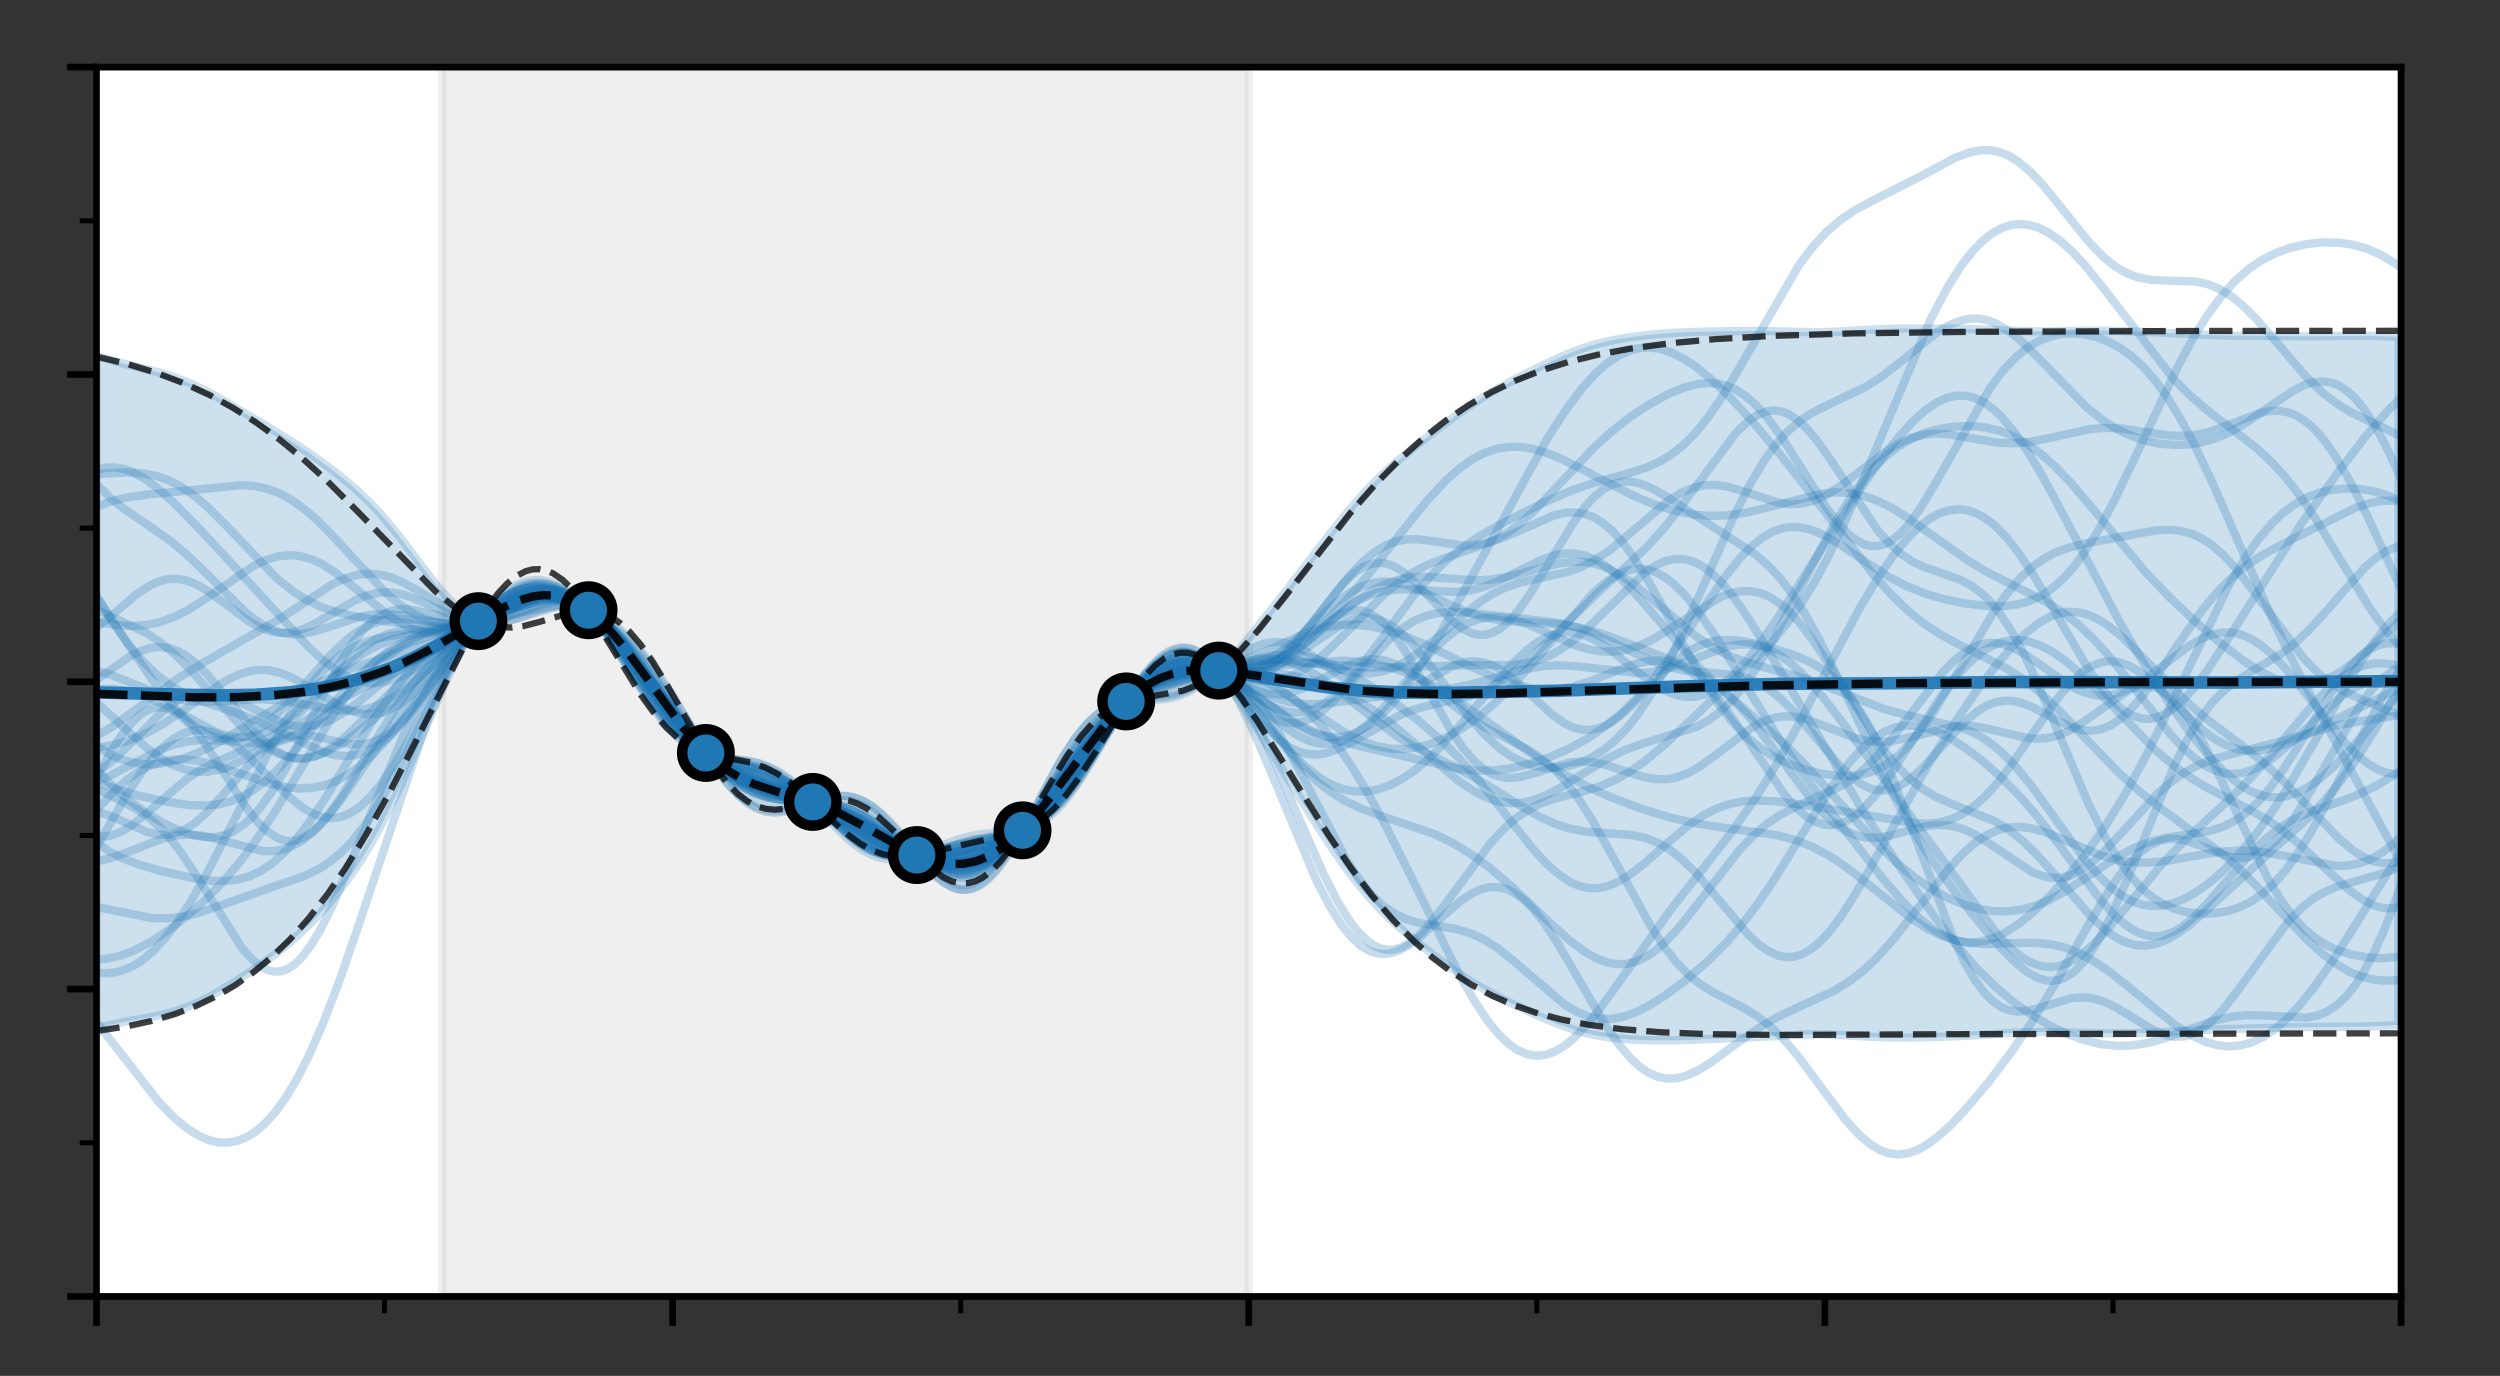 <svg xmlns="http://www.w3.org/2000/svg" xmlns:xlink="http://www.w3.org/1999/xlink" width="298" height="164"><rect width="100%" height="100%" fill="#333333" stroke="none"/><style><![CDATA[.B{stroke-miterlimit:10}.C{stroke-linejoin:round}.D{fill:none}.E{stroke-opacity:.25}.F{stroke:rgb(12.157%,46.666%,70.587%)}.G{stroke-linecap:square}.H{stroke:rgb(0%,0%,0%)}.I{fill:rgb(12.157%,46.666%,70.587%)}.J{clip-path:url(#Ac)}.K{stroke-width:1.25}.L{stroke-width:.8}.M{stroke-opacity:.9}.N{stroke-opacity:.75}.O{stroke-dasharray:2.775,1.2}]]></style><defs><clipPath ><path d="M78 4.56h97v146.54H78zm0 0"/></clipPath><clipPath ><path d="M77 4.56h98v146.54H77zm0 0"/></clipPath><clipPath ><path d="M37 32h274.707v67H37zm0 0"/></clipPath><clipPath ><path d="M37 37h274.707v98H37zm0 0"/></clipPath><clipPath ><path d="M80.398 80.297h4.5v4.5h-4.5zm0 0"/></clipPath><clipPath ><path d="M93.598 98.785h4.5v4.5h-4.5zm0 0"/></clipPath><clipPath ><path d="M107.62 129.57h4.5v4.5h-4.5zm0 0"/></clipPath><clipPath ><path d="M120.27 126.07h4.5v4.5h-4.5zm0 0"/></clipPath><clipPath ><path d="M133 112.4h4v4.5h-4zm0 0"/></clipPath><clipPath ><path d="M132.645 112.4h4.5v4.5h-4.5zm0 0"/></clipPath><clipPath ><path d="M145.293 84h4.5v4h-4.5zm0 0"/></clipPath><clipPath ><path d="M145.293 83.727h4.5v4.5h-4.5zm0 0"/></clipPath><clipPath ><path d="M169 57.38h4v4.5h-4zm0 0"/></clipPath><clipPath ><path d="M168.668 57.38h4.5v4.5h-4.5zm0 0"/></clipPath><clipPath ><path d="M158 58.332h4v4.5h-4zm0 0"/></clipPath><clipPath ><path d="M157.668 58.332h4.5v4.5h-4.5zm0 0"/></clipPath><clipPath ><path d="M387 4.56h97v146.54h-97zm0 0"/></clipPath><clipPath ><path d="M386 4.56h98v146.54h-98zm0 0"/></clipPath><clipPath ><path d="M346.047 32h274.707v67H346.047zm0 0"/></clipPath><clipPath ><path d="M346.047 57h274.707v78H346.047zm0 0"/></clipPath><clipPath ><path d="M346.047 53h274.707v48H346.047zm0 0"/></clipPath><clipPath id="V"><path d="M696 4.56h97v146.54h-97zm0 0"/></clipPath><clipPath id="W"><path d="M695 4.56h98v146.54h-98zm0 0"/></clipPath><clipPath id="X"><path d="M655.094 35H929.8v86H655.094zm0 0"/></clipPath><clipPath id="Y"><path d="M655.094 35H929.8v87H655.094zm0 0"/></clipPath><clipPath id="Z"><path d="M655.094 66H929.8v35H655.094zm0 0"/></clipPath><clipPath id="a"><path d="M655.094 65H929.8v37H655.094zm0 0"/></clipPath><clipPath id="b"><path d="M655.094 62H929.8v44H655.094zm0 0"/></clipPath><clipPath id="c"><path d="M655.094 51H929.8v68H655.094zm0 0"/></clipPath><clipPath id="d"><path d="M655.094 67H929.8v56H655.094zm0 0"/></clipPath><clipPath id="e"><path d="M655.094 43H929.8v81H655.094zm0 0"/></clipPath><clipPath id="f"><path d="M655.094 37H929.8v78H655.094zm0 0"/></clipPath><clipPath id="g"><path d="M655.094 13H929.8v87H655.094zm0 0"/></clipPath><clipPath id="h"><path d="M655.094 66H929.8v46H655.094zm0 0"/></clipPath><clipPath id="i"><path d="M655.094 53H929.8v82H655.094zm0 0"/></clipPath><clipPath id="j"><path d="M655.094 46H929.8v55H655.094zm0 0"/></clipPath><clipPath id="k"><path d="M655.094 43H929.8v69H655.094zm0 0"/></clipPath><clipPath id="l"><path d="M655.094 55H929.8v59H655.094zm0 0"/></clipPath><clipPath id="m"><path d="M655.094 66H929.8v47H655.094zm0 0"/></clipPath><clipPath id="n"><path d="M655.094 52H929.8v61H655.094zm0 0"/></clipPath><clipPath id="o"><path d="M655.094 56H929.8v44H655.094zm0 0"/></clipPath><clipPath id="p"><path d="M655.094 44H929.8v63H655.094zm0 0"/></clipPath><clipPath id="q"><path d="M655.094 53H929.8v62H655.094zm0 0"/></clipPath><clipPath id="r"><path d="M655.094 65H929.8v41H655.094zm0 0"/></clipPath><clipPath id="s"><path d="M655.094 22H929.8v112H655.094zm0 0"/></clipPath><clipPath id="t"><path d="M655.094 67H929.8v59H655.094zm0 0"/></clipPath><clipPath id="u"><path d="M655.094 66H929.8v38H655.094zm0 0"/></clipPath><clipPath id="v"><path d="M655.094 44H929.8v63H655.094zm0 0"/></clipPath><clipPath id="w"><path d="M655.094 66H929.8v44H655.094zm0 0"/></clipPath><clipPath id="x"><path d="M655.094 62H929.8v60H655.094zm0 0"/></clipPath><clipPath id="y"><path d="M655.094 49H929.8v52H655.094zm0 0"/></clipPath><clipPath id="z"><path d="M655.094 33H929.8v67H655.094zm0 0"/></clipPath><clipPath id="AA"><path d="M655.094 24H929.8v76H655.094zm0 0"/></clipPath><clipPath id="AB"><path d="M655.094 53H929.8v57H655.094zm0 0"/></clipPath><clipPath id="AC"><path d="M655.094 66H929.8v55H655.094zm0 0"/></clipPath><clipPath id="AD"><path d="M655.094 35H929.8v66H655.094zm0 0"/></clipPath><clipPath id="AE"><path d="M655.094 61H929.8v45H655.094zm0 0"/></clipPath><clipPath id="AF"><path d="M655.094 35H929.8v64H655.094zm0 0"/></clipPath><clipPath id="AG"><path d="M655.094 68H929.8v53H655.094zm0 0"/></clipPath><clipPath id="AH"><path d="M655.094 66H929.8v35H655.094zm0 0"/></clipPath><clipPath id="AI"><path d="M697.168 67.148H704V74h-6.832zm0 0"/></clipPath><clipPath id="AJ"><path d="M697.168 67.148h6.906v6.906h-6.906zm0 0"/></clipPath><clipPath id="AK"><path d="M710.293 66H717v6.75h-6.707zm0 0"/></clipPath><clipPath id="AL"><path d="M710.293 65.844h6.9v6.906h-6.9zm0 0"/></clipPath><clipPath id="AM"><path d="M724.28 83H731v6.766h-6.72zm0 0"/></clipPath><clipPath id="AN"><path d="M724.28 82.86h6.906v6.906h-6.906zm0 0"/></clipPath><clipPath id="AO"><path d="M737.023 89h6.906v6h-6.906zm0 0"/></clipPath><clipPath id="AP"><path d="M737.023 88.695h6.906v6.906h-6.906zm0 0"/></clipPath><clipPath id="AQ"><path d="M750 95.027h6v6.906h-6zm0 0"/></clipPath><clipPath id="AR"><path d="M749.43 95.027h6.906v6.906h-6.906zm0 0"/></clipPath><clipPath id="AS"><path d="M762.027 92.082h6.906v6.906h-6.906zm0 0"/></clipPath><clipPath id="AT"><path d="M786 73.043h6v6.906h-6zm0 0"/></clipPath><clipPath id="AU"><path d="M785.418 73.043h6.9v6.906h-6.9zm0 0"/></clipPath><clipPath id="AV"><path d="M774.383 76.715h6.9v6.906h-6.9zm0 0"/></clipPath><clipPath ><path d="M78 170.004h97V222H78zm0 0"/></clipPath><clipPath ><path d="M77 170.004h98V222H77zm0 0"/></clipPath><clipPath ><path d="M37 178h274.707v36H37zm0 0"/></clipPath><clipPath ><path d="M387 170.004h97V222h-97zm0 0"/></clipPath><clipPath ><path d="M386 170.004h98V222h-98zm0 0"/></clipPath><clipPath ><path d="M346.047 178h274.707v36H346.047zm0 0"/></clipPath><clipPath id="Ac"><path d="M0 0h946v254H0z"/></clipPath><path id="Ad" d="M655.094 39.094V119.1l.273-.066.273-.062.277-.062.273-.062.277-.062.273-.062.273-.06.277-.06.273-.06.277-.055.273-.06.273-.055.277-.05.273-.05.277-.05.273-.055.273-.047.277-.05.273-.047.277-.05.547-.102.277-.05.273-.05.277-.055.273-.055.273-.06.277-.062.273-.062.277-.066.547-.14.277-.078.273-.082.277-.086.273-.1.273-.094.277-.098.273-.102.277-.11.547-.227.277-.12.273-.125.277-.13.547-.273.273-.14.277-.145.273-.148.277-.152.273-.152.273-.156.277-.16.273-.164.277-.164.273-.164.273-.168.277-.172.273-.168.277-.176.273-.172.273-.176.277-.18.273-.18.277-.18.547-.367.277-.184.273-.187.277-.19.273-.19.273-.195.277-.195.273-.2.277-.203.273-.207.273-.21.277-.21.273-.215.277-.22.824-.684.273-.234.277-.242.547-.492.277-.254.273-.258.277-.266.273-.266.55-.55.55-.574.273-.293.55-.605.55-.63.273-.324.273-.328.277-.336.273-.344.273-.352.277-.36.273-.363.277-.375.273-.38.273-.395.277-.398.273-.406.277-.418.273-.426.273-.437.277-.45.55-.922.273-.477.273-.488.277-.5.273-.508.277-.523.273-.527.273-.54.277-.55.55-1.133.273-.578.55-1.18.273-.605.277-.61.273-.617.55-1.25.273-.633.277-.637.273-.637.273-.64.277-.645.273-.64.277-.64.273-.645.273-.637.277-.633.273-.633.824-1.855.277-.602.273-.598.277-.586.273-.574.273-.562.277-.555.273-.54.277-.523.273-.512.273-.496.277-.48.273-.465.273-.44.277-.406.273-.195.277.035.273.055.273.043.277.03.273.016.277.008.273-.008.273-.02.277-.03.273-.043.277-.05.273-.062.273-.07.277-.078.273-.082.277-.1.273-.094.273-.102.277-.102.273-.102.277-.105.273-.102.273-.105.277-.102.273-.098.277-.094.273-.1.273-.086.277-.078.273-.07.277-.066.273-.055.273-.047.277-.04.273-.03.277-.016.273-.008h.273l.277.012.273.027.277.035.273.047.273.06.277.074.273.086.277.105.273.145.273.223.277.29.273.316.277.332.273.348.273.363.277.37.273.38.273.39.277.398.273.4.277.414.273.422.273.426.277.43.273.434.277.438.547.875.277.44.273.438.277.434.273.434.273.426.277.422.273.414.277.4.273.402.273.39.277.383.273.37.277.363.273.348.273.34.277.324.273.313.277.3.273.285.273.27.277.258.273.242.277.23.273.215.273.2.277.188.273.176.277.16.273.152.273.14.277.137.273.172.277.32.273.395.273.398.277.39.273.383.277.375.273.363.273.348.277.34.273.324.277.313.273.297.273.28.273.266.277.25.273.238.277.22.273.203.273.184.277.172.273.152.277.137.273.12.273.105.277.086.273.074.277.055.273.043.273.027.277.012h.273l.277-.012.273-.023.273-.04.277-.047.273-.055.277-.066.273-.07.273-.082.277-.086.273-.086.277-.094.547-.187.277-.1.273-.062.277.094.273.254.273.285.277.293 1.098 1.176.277.293.273.285.277.285.273.277.273.273.277.266.273.258.277.246.273.242.273.23.277.22.273.207.277.195.273.188.273.172.277.156.273.148.273.133.277.117.273.105.277.094.273.078.273.063.277.05.273.04.277.023.273.012h.273l.277-.012.273-.023.277-.035.273-.043.273-.055.277-.062.273-.066.277-.074.273-.06.273.082.277.28.273.31.277.31.273.297.273.293.277.28.273.266.277.258.273.242.273.223.277.21.273.19.277.172.273.156.273.133.277.113.273.1.277.066.273.047.273.023.277-.004.273-.027.277-.05.273-.074.273-.102.277-.125.273-.148.277-.172.273-.2.273-.223.277-.246.273-.27.277-.29.273-.312.273-.336.277-.352.273-.375.273-.39.277-.4.273-.426.277-.44.273-.453.273-.465.277-.473.273-.453.277-.266.273-.098.273-.086.277-.094.273-.105.277-.117.273-.13.273-.14.277-.156.273-.172.277-.184.273-.203.273-.215.277-.23.273-.25.277-.266.273-.28.273-.297.277-.312.273-.328.277-.348.273-.36.273-.375.277-.39.273-.406.277-.418.273-.43.273-.44.277-.453.273-.465.277-.473.273-.484.273-.488.277-.496.273-.5.277-.504.273-.504.273-.508.277-.508.273-.508.277-.504.273-.496.273-.492.277-.48.273-.44.277-.22.273-.06.273-.03.277-.02.273-.016.273-.008.277-.008.273-.004h.277l.547-.008.55-.016.277-.012.273-.016.273-.02.277-.03.273-.035.277-.04.273-.05.273-.06.277-.07.273-.078.277-.1.273-.098.273-.11.277-.12.273-.133.277-.14.273-.152.273-.168.277-.176.273-.187.277-.2.273-.207.273-.22.277-.227.273-.234.277-.242.273-.223.273.023.277.297.273.332.277.348.273.363.273.375.277.383.273.39.277.402.273.406.273.414.277.422.273.422.277.43.547.867.277.44.273.44.277.44.547.89.277.45.273.445.273.45.277.45.547.898.277.445.273.45.277.45.547.89.277.45.273.445.277.44.273.445.273.44.277.44.273.44.277.438.547.875.277.434.273.43.277.43.547.852.277.418.273.418.277.414.273.4.273.402.277.402.273.395.277.39.273.383.273.38.277.37.273.367.55.715.273.348.277.34.273.332.277.328.273.32.273.313.277.31.273.297.277.297.273.285.273.28.277.277.273.27.277.266.273.258.273.254.277.25.273.246.277.242.273.238.273.234.277.23.273.23.273.227.277.227.273.22.277.22.547.438.277.215.273.21.277.21.273.21.273.207.277.207.273.207.277.203.273.203.273.2.277.2.273.195.277.19.547.383.277.188.273.184.277.18.273.18.273.176.277.172.273.172.277.164.273.164.273.16.277.16.273.156.277.152.273.152.273.148.277.145.273.145.277.14.547.28.277.137.273.133.277.137.273.133.273.13.277.133.273.13.277.13.273.125.273.13.277.125.547.25.277.12.273.125.277.12.547.234.277.117.273.113.277.113.273.113.273.105.277.105.273.105.277.102.273.094.273.098.277.1.273.1.277.086.273.082.273.078.277.074.273.07.277.07.547.125.277.06.273.055.277.05.273.05.273.043.277.043.273.04.277.04.273.035.273.03.277.03.273.027.277.023.547.047.277.02.273.016.277.02.273.016.824.035.277.008.273.012.273.008 1.102.016h1.098l1.102-.016.273-.008.824-.023.277-.012.273-.008.277-.012 3.574-.152.273-.016.277-.008 1.648-.07.273-.008.277-.012 1.098-.047.277-.016.55-.023.547-.03.277-.012.55-.03.273-.012.273-.02.277-.012.824-.047.273-.012.277-.016.273-.012.277-.016.273-.012.273-.008.277-.012.547-.016.828-.012h.824l.55.008.547.016.277.012.824.035 1.648.094.277.02 1.648.094.277.012.824.035.273.008.824.023.828.012h1.098l.277-.004h.273l.824-.012.277-.008.547-.008.55-.016.277-.004.547-.016 1.375-.04.277-.012.273-.008.273-.012.277-.008.824-.035.273-.016.277-.012 1.648-.094.277-.02.273-.02.273-.016.277-.02.55-.04.273-.016.824-.06.277-.016 1.098-.062.277-.012.824-.035.273-.008.277-.008.273-.004.273-.008h.277l.55-.008h.273l.55.008h.273l.277.004.273.008.273.004.277.008.273.004 1.648.047.277.012.273.008.277.008.273.004.273.008.277.008.277.004.27.008.828.012h.273l.277.004h.27l.28.004h.55l.27-.004h.55l1.38-.02.27-.008.28-.004.27-.008 1.102-.03.277-.012.27-.008 1.383-.06.27-.016.277-.012.273-.012.277-.016.27-.016.28-.012.27-.016.28-.016.27-.016.28-.016.27-.012.277-.016.273-.016.277-.012.27-.016.28-.016.55-.023.27-.016.828-.035.273-.008.277-.012.27-.008.28-.012.27-.008 1.93-.055.27-.004.55-.016.28-.004.27-.008.28-.008.27-.004.55-.016.277-.004.82-.023.28-.004.27-.008.828-.023.273-.004.277-.008.27-.008.28-.008.27-.004.28-.008.55-.008.27-.008 1.38-.02h.27l.28-.004h.27l.28-.004h.547l.273-.004h.547l.28-.004h.27l.28-.004h.27l1.38-.02.27-.008 1.102-.03.828-.035.273-.016.277-.012.27-.016.28-.016.27-.016.28-.016.27-.016.28-.02.27-.016V36.72l-.27-.012-.28-.012-.27-.012-.28-.012-.27-.012-.28-.012-.547-.016-.273-.012-.277-.008-.55-.008-.27-.008h-.28l-.55-.008h-.82l-.277.004h-.27l-.28.004h-.27l-.28.004-2.2.03h-.27l-.28.004h-.27l-.28.004h-.547l-.273.004h-.547l-.28-.004h-.55l-.27-.004h-.28l-.27-.004h-.277l-.55-.008h-.27l-.28-.004-.27-.004h-.28l-.55-.008h-.27l-.277-.004h-.273l-.277-.004h-.27l-.28-.004h-.27l-.28-.004h-.27l-.28-.004h-.27l-.277-.004-.82-.012H910l-.27-.004-.28-.008-.55-.008-1.648-.047-.27-.012-.28-.008-.27-.012-.28-.012-.27-.012-.55-.023-.277-.016-.27-.012-.28-.016-.27-.012-.28-.016-.27-.012-.28-.016-.27-.016-.277-.012-.55-.03-.27-.012-.28-.016-.27-.012-.28-.016-.27-.012-.28-.012-.27-.016-1.38-.06-.27-.008-.28-.012-.27-.008-.28-.012-.547-.016-.273-.012-.277-.004-.27-.012-.28-.004-.27-.008-.28-.004-1.37-.02h-.277l-.27-.004h-.828l-.277.004h-.273l-.273.004h-.277l-1.098.016-.277.008-.824.012-.273.008-.277.004-.547.008h-.277l-.55.008h-1.098l-.277-.004-1.098-.016-.824-.023-.277-.012-.273-.008-1.926-.082-.273-.016-1.375-.06-.277-.008-.273-.012-.277-.008-.273-.012-.824-.023-.277-.004-.273-.008-1.375-.02h-.273l-.277-.004-.273-.004h-.277l-.273-.004h-.273l-.277-.004h-.547l-.277-.004h-.55l-.273-.004h-1.926l-.273.004h-.277l-.824.012-.55.016-.273.004-.273.012-.277.008-1.098.047-1.375.078-.277.02-.273.016-.277.02-.273.016-.273.02-1.652.094-.273.012-.277.008-.273.012-.824.023-.277.004-.273.004h-1.102l-.824-.012-.273-.008-.273-.004-2.477-.07-.273-.004-.277-.008-.55-.008-.273-.008-.273-.004h-.277l-.273-.004h-1.375l-.277.004h-.273l-.273.004h-.277l-2.473.035-.277.008-.55.008-.273.008-.273.004-.277.008-.273.004-1.102.03-.273.012-.277.008-.824.035-.273.016-.277.012-.273.016-.273.02-.277.016-.547.04-.277.02-.824.07-.273.027-.277.027-.547.055-.55.063-.277.035-.273.03-.273.04-.277.035-.273.04-.277.04-.547.086-.277.047-.273.047-.277.047-.547.11-.277.055-.273.06-.277.063-.273.063-.273.066-.277.07-.273.074-.277.074-.273.078-.273.082-.277.086-.273.1-.277.094-.273.094-.273.098-.277.102-.273.105-.277.11-.273.11-.273.113-.277.113-.273.12-.277.12-.273.12-.273.125-.277.125-.273.13-.277.13-.547.266-.277.133-.273.137-.277.137-.547.273-.277.137-.547.28-.277.14-.273.14-.277.14-.547.29-.277.145-.273.145-.277.148-.273.152-.273.148-.277.152-.273.156-.277.156-.273.156-.273.16-.277.164-.273.168-.277.168-.273.168-.273.176-.277.172-.273.18-.277.184-.547.367-.277.188-.273.19-.277.195-.547.39-.277.2-.273.203-.277.203-.547.406-.277.207-.273.207-.277.21-.273.207-.273.21-.277.21-.273.215-.277.21-.547.43-.277.215-.273.215-.277.22-.547.438-.277.223-.273.223-.273.227-.277.23-.55.465-.273.234-.273.242-.277.242-.55.504-.273.254-.55.527-.273.273-.277.273-.273.28-.273.285-.277.293-.273.293-.277.3-.547.617-.277.316-.273.32-.277.324-.273.328-.55.668-.273.336-.277.344-.273.344-.273.348-.277.348-.824 1.06-.273.355-.277.355-.273.36-.277.355-.273.36-.273.355-.277.36-.273.355-.277.36-.273.355-.273.36-.277.355-.273.355-.55.707-.273.355-.55.707-.277.352-.273.352-.273.355-.277.348-.547.703-.277.348-.547.695-.277.348-.273.344-.277.344-.273.344-.273.34-.277.336-.273.332-.277.332-.273.328-.273.324-.277.316-.273.316-.277.305-.273.305-.273.293-.277.285-.273.277-.277.238-.273-.023-.273-.266-.277-.277-.273-.27-.277-.25-.273-.234-.273-.22-.277-.195-.273-.18-.277-.156-.273-.137-.273-.117-.277-.094-.273-.07-.277-.047-.273-.023h-.273l-.277.023-.273.047-.277.07-.273.098-.273.12-.277.14-.273.168-.277.19-.273.215-.273.234-.277.258-.273.28-.277.3-.273.32-.273.34-.277.36-.273.375-.277.395-.273.406-.273.426-.277.434-.273.44-.273.438-.277.29-.273.1-.277.07-.273.07-.273.082-.277.098-.273.105-.277.12-.273.137-.273.148-.277.168-.273.184-.277.2-.273.215-.273.23-.277.254-.273.266-.277.285-.273.305-.273.32-.277.336-.273.355-.277.37-.273.387-.273.402-.277.418-.273.434-.277.445-.273.457-.273.47-.277.48-.55.992-.273.508-.273.512-.277.52-.273.523-.277.523-.547 1.055-.55 1.047-.277.52-.273.508-.273.477-.277.3-.273.086-.277.05-.273.043-.273.035-.277.027-.273.023-.277.02-.824.047-.273.012-.55.03-.273.02-.55.047-.273.027-.277.03-.273.04-.277.043-.273.047-.273.05-.277.06-.273.063-.277.07-.273.074-.273.082-.277.082-.273.094-.277.094-.273.098-.273.105-.277.105-.273.11-.277.113-.547.227-.277.117-.273.113-.277.113-.273.113-.273.105-.277.105-.273.094-.277.055-.273-.152-.273-.3-.277-.328-.273-.332-.277-.332-.273-.332-.273-.328-.55-.645-.277-.312-.273-.31-.273-.297-.277-.29-.273-.277-.277-.27-.273-.258-.273-.242-.277-.23-.273-.22-.277-.203-.273-.187-.273-.172-.277-.16-.273-.145-.273-.13-.277-.11-.273-.098-.277-.086-.273-.066-.273-.055-.277-.04-.273-.023-.277-.012h-.273l-.273.016-.277.023-.273.035-.277.047-.273.055-.273.063-.277.07-.273.078-.277.078-.273.082-.273.06-.277-.098-.273-.25-.277-.27-.273-.27-.273-.262-.277-.258-.273-.25-.277-.246-.273-.234-.273-.223-.277-.215-.273-.207-.277-.195-.273-.184-.273-.176-.277-.168-.273-.152-.277-.145-.273-.133-.273-.12-.277-.113-.273-.105-.277-.094-.273-.086-.273-.078-.277-.07-.273-.062-.277-.06-.273-.05-.273-.047-.277-.043-.273-.043-.277-.04-.547-.07-.273-.04-.277-.04-.273-.04-.277-.047-.273-.047-.273-.055-.277-.062-.273-.066-.277-.078-.273-.1-.273-.11-.277-.203-.273-.37-.277-.422-.273-.434-.55-.89-.273-.45-.277-.453-.273-.453-.273-.457-.277-.453-.273-.453-.277-.45-.547-.89-.277-.44-.273-.434-.277-.43-.273-.422-.273-.418-.277-.4-.273-.402-.277-.395-.273-.387-.273-.38-.277-.37-.273-.36-.277-.352-.273-.344-.273-.332-.277-.324-.273-.312-.277-.305-.273-.297-.273-.285-.277-.273-.273-.266-.277-.258-.273-.246-.273-.234-.277-.23-.273-.215-.277-.207-.273-.2-.273-.187-.277-.176-.273-.168-.273-.16-.277-.148-.273-.145-.277-.152-.273-.195-.273-.25-.55-.52-.277-.25-.273-.238-.273-.227-.277-.215-.273-.2-.277-.19-.273-.176-.273-.164-.277-.152-.273-.137-.277-.13-.273-.113-.273-.098-.277-.1-.273-.074-.277-.062-.273-.05-.273-.035-.277-.023-.273-.008-.277.008-.273.02-.273.035-.277.05-.273.066-.277.082-.273.098-.273.117-.277.13-.273.148-.277.168-.273.18-.273.203-.277.22-.273.234-.277.258-.273.273-.273.29-.277.31-.273.328-.277.344-.273.36-.273.375-.277.36-.273.13-.277-.078-.273-.113-.273-.137-.277-.148-.273-.168-.273-.18-.277-.2-.273-.207-.277-.227-.273-.238-.273-.25-.277-.266-.273-.273-.277-.29-.273-.297-.273-.305-.277-.316-.273-.324-.277-.332-.273-.34-.273-.344-.277-.352-.273-.352-.277-.36-.273-.36-.273-.363-.277-.363-.273-.363-.277-.367-.273-.363-.273-.36-.277-.36-.273-.36-.277-.355-.547-.695-.277-.34-.273-.34-.277-.328-.273-.328-.273-.32-.277-.316-.273-.31-.277-.3-.273-.297-.273-.29-.55-.566-.277-.273-.273-.266-.273-.262-.277-.258-.273-.25-.277-.25-.273-.242-.273-.238-.277-.23-.273-.23-.55-.45-.273-.22-.277-.22-.547-.422-.277-.21-.273-.203-.277-.203-.273-.203-.273-.2-.277-.195-.273-.195-.277-.195-.273-.187-.273-.19-.277-.187-.273-.187-.277-.184-.273-.18-.273-.184-.277-.176-.273-.18-.277-.176-.273-.176-.273-.172-.277-.172-.273-.168-.277-.168-.547-.336-.277-.168-.273-.164-.277-.164-.547-.328-.277-.164-.273-.164-.277-.164-.273-.164-.273-.16-.277-.164-.273-.164-.277-.164-.273-.16-.273-.164-.277-.164-.273-.164-.277-.16-.273-.164-.273-.16-.277-.164-.273-.156-.277-.16-.547-.312-.277-.152-.273-.152-.277-.148-.547-.29-.273-.14-.277-.137-.273-.133-.277-.133-.273-.125-.273-.12-.277-.117-.273-.117-.277-.11-.273-.105-.273-.102-.277-.102-.273-.094-.277-.1-.273-.1-.273-.086-.277-.078-.273-.082-.277-.074-.547-.148-.277-.07-.273-.07-.277-.066-.273-.07-.273-.066-.277-.066-.273-.066-.277-.066-.273-.07-.273-.066-.277-.07-.273-.07-.277-.074-.273-.07-.273-.074-.277-.074-.273-.078-.277-.078-.547-.156-.277-.082-.273-.082-.277-.082-.273-.082zm0 0"/><path id="Ae" d="M700.62 73.43c.75 0 1.47-.297 2-.828s.828-1.25.828-2-.297-1.47-.828-2-1.25-.828-2-.828-1.47.297-2 .828-.828 1.25-.828 2 .297 1.47.828 2 1.25.828 2 .828zm0 0"/><path id="Af" d="M713.746 72.125c.754 0 1.473-.297 2-.828s.832-1.25.832-2a2.83 2.83 0 0 0-2.832-2.828c-.75 0-1.47.3-2 .828s-.828 1.25-.828 2 .3 1.473.828 2 1.25.828 2 .828zm0 0"/><path id="Ag" d="M740.477 94.977c.75 0 1.47-.297 2-.828s.828-1.25.828-2-.3-1.47-.828-2-1.25-.828-2-.828-1.473.3-2 .828-.828 1.25-.828 2a2.82 2.82 0 0 0 2.828 2.828zm0 0"/><path id="Ah" d="M752.883 101.31c.75 0 1.47-.3 2-.828s.828-1.25.828-2a2.82 2.82 0 0 0-.828-2c-.53-.53-1.25-.828-2-.828s-1.47.297-2 .828a2.82 2.82 0 0 0-.828 2c0 .75.297 1.47.828 2s1.25.828 2 .828zm0 0"/><path id="Ai" d="M788.87 79.324a2.82 2.82 0 0 0 2-.828 2.83 2.83 0 0 0 0-4 2.82 2.82 0 0 0-2-.828c-.75 0-1.47.297-2 .828s-.828 1.25-.828 2 .3 1.47.828 2 1.25.828 2 .828zm0 0"/><path id="Aj" d="M134.242 86.437c.754 0 1.473-.297 2-.828a2.83 2.83 0 0 0 0-4c-.527-.53-1.246-.828-2-.828s-1.47.297-2 .828-.828 1.25-.828 2 .3 1.47.828 2 1.25.828 2 .828zm0 0"/></defs><path d="M11.5 154.54h274.707V8H11.5zm0 0" fill="rgb(100%,100%,100%)" class="J"/><g transform="translate(-643.594 3.441)"><g clip-path="url(#V)"><path d="M696.297 4.56v146.54h96.148V4.56zm0 0" fill="rgb(75.293%,75.293%,75.293%)" fill-opacity=".25"/></g><g clip-path="url(#W)" class="B C D E"><path d="M696.297 4.56v146.54h96.148V4.56zm0 0" stroke="rgb(75.293%,75.293%,75.293%)"/></g><g clip-path="url(#X)" class="I"><use xlink:href="#Ad" fill-opacity=".225"/></g><g clip-path="url(#Y)" class="B C D F"><use xlink:href="#Ad" stroke-opacity=".225"/></g></g><g class="D B C H"><path d="M11.5 154.54v3.5m68.676-3.5v3.5m68.676-3.5v3.5m68.675-3.5v3.5m68.68-3.5v3.5" class="J L"/><path d="M45.836 154.54v2m68.68-2v2m68.674-2v2m68.677-2v2" class="J" stroke-width=".6"/><path d="M11.5 154.54H8m3.5-36.638H8m3.5-36.632H8m3.5-36.634H8M11.5 8H8" class="J L"/><path d="M11.5 136.218h-2m2-36.632h-2m2-36.633h-2m2-36.633h-2" class="J" stroke-width=".6"/></g><g transform="translate(-643.594 3.441)" class="B C D"><g clip-path="url(#Z)" class="F G M"><path d="M655.094 79.094l13.746.367 5.227-.086 4.125-.297 3.3-.445 3.023-.62 2.75-.773 2.75-.992 2.75-1.215 3.023-1.582 4.676-2.754 3.023-1.684 1.926-.848 1.648-.48 1.375-.18 1.375.06 1.102.242 1.102.43 1.375.805 1.375 1.098 1.37 1.37 1.652 1.94 2.473 3.328 4.676 6.418 1.926 2.234 1.648 1.598 1.652 1.277 1.648.98 1.648.734 2.2.727 5.777 1.758 2.2.965 2.75 1.47 5.773 3.22 1.926.785 1.648.438 1.375.168 1.375-.047 1.375-.273 1.375-.516 1.375-.77 1.375-1.02 1.652-1.547 1.648-1.852 2.2-2.828 6.324-8.398 1.652-1.766 1.648-1.453 1.375-.95 1.375-.723 1.375-.504 1.648-.36 1.652-.133 1.926.05 2.75.324 5.773.988 4.95.734 4.398.414 4.676.195 6.05.02 12.37-.242 14.574-.504 11.824-.316 12.102-.062 15.125-.145 10.445.012 15.68.043 20.62-.176" stroke-width="1.5"/></g><g clip-path="url(#a)" class="E F G"><path d="M655.094 99.238l1.648-.367 1.926-.69 4.398-1.7 1.652-.348 1.375-.1 1.648.145 1.648.375 5.5 1.457 1.375.004 1.102-.203 1.098-.406 1.102-.62 1.375-1.082 1.375-1.395 1.648-2.035 2.2-3.137 7.152-10.578 2.473-3.074 2.2-2.398 2.2-2.105 2.203-1.79 1.648-1.086 1.648-.81 1.375-.4 1.102-.125 1.102.07 1.098.285 1.102.508 1.098.73 1.375 1.21 1.375 1.508 1.926 2.496 6.875 9.453 1.648 1.7 1.652 1.344 1.648 1.004 1.652.742 2.746.945 2.75 1.02 1.926.953 1.926 1.195 3.023 2.2 2.75 1.938 1.926 1.1 1.648.68 1.652.43 1.648.2 1.926.008 2.473-.223 2.75-.46 2.203-.582 1.648-.668 1.375-.77 1.375-1.012 1.375-1.27 1.648-1.863 1.926-2.56 6.324-8.816 1.375-1.418 1.375-1.098 1.375-.766 1.375-.453 1.375-.19 1.648.012 4.402.21 1.375-.2 1.375-.422 1.375-.668 1.37-.898 1.652-1.336 3.023-2.824 2.2-1.937 1.652-1.164 1.375-.7 1.375-.414 1.098-.12 1.375.094 1.375.336 1.652.637 3.574 1.727 2.2.93 1.926.574 1.926.344 2.473.184 4.676.29 2.2.383 2.477.68 3.297 1.172 6.05 2.39 2.2 1.102 1.648 1.047 1.652 1.305 1.648 1.598 1.652 1.895 2.2 2.887 4.95 6.684 1.648 1.766 1.375 1.14 1.102.672 1.098.445 1.102.23 1.375.02 1.375-.21 2.477-.676 2.2-.523 1.375-.12 1.375.113 1.375.37 1.375.625 1.648 1.012 5.227 3.5 1.375.52 1.098.18 1.102-.05 1.098-.293 1.102-.523 1.375-.96 1.375-1.238 1.922-2.043 4.398-4.793 1.652-1.465 1.648-1.18 1.652-.895 1.93-.75 2.47-.68 5.5-1.418 6.602-1.887 2.75-.484 4.95-.777"/></g><g clip-path="url(#b)" class="E F G"><path d="M655.094 89.746l2.2.844 2.75.793 3.574.78 2.477.355 1.922.07 1.648-.16 1.375-.34 1.375-.56 1.375-.793 1.375-1.03 1.652-1.535 1.926-2.125 3.297-4.078 2.75-3.266 1.926-1.95 1.648-1.37 1.652-1.082 1.648-.816 1.926-.703 7.7-2.473 5.773-2.38 1.375-.273 1.375-.027 1.102.19 1.102.406 1.098.625 1.102.852 1.375 1.352 1.648 1.984 2.2 3.05 4.125 5.813 1.926 2.293 1.648 1.617 1.652 1.285 1.648.977 1.926.86 3.574 1.25 2.75 1.098 2.2 1.113 3.023 1.81 3.852 2.277 2.2 1.023 1.926.648 1.926.395 1.922.156 1.926-.07 1.926-.297 1.648-.457 1.652-.695 1.375-.79 1.375-1.016 1.648-1.527 1.648-1.848 2.203-2.855 5.773-7.816 1.648-1.758 1.375-1.172 1.375-.883 1.375-.61 1.375-.36 1.652-.172 2.2.035 3.3.066 1.648-.184 1.648-.426 1.648-.7 1.652-.97 1.926-1.4 3.297-2.78 2.477-1.97 1.648-1.078 1.652-.816 1.375-.46 1.648-.3 1.648-.066 2.477.164 3.574.246 1.926-.098 1.926-.32 2.473-.652 3.574-.953 1.652-.203 1.375.03 1.375.254 1.375.484 1.375.71 1.648 1.113 2.2 1.8 5.227 4.43 1.922 1.29 1.926 1.004 1.926.75 2.75.79 4.676 1.305 3.023 1.133 6.324 2.484 2.477.664 7.148 1.676 1.648.797 1.375.898 1.375 1.14 1.652 1.684 1.926 2.348 6.047 8.375 1.93 2.273 1.367 1.332 1.383 1.043 1.367.73 1.102.355 1.102.156 1.098-.03 1.38-.29 1.37-.54 1.38-.762 1.652-1.176 1.648-1.434 1.922-1.988 1.93-2.32 1.918-2.652 2.203-3.422 2.75-4.727 5.227-9.12 1.922-2.88 1.648-2.094 1.652-1.7"/></g><g clip-path="url(#c)" class="E F G"><path d="M655.094 52.578l1.098-.27 1.102-.035 1.098.2 1.102.4 1.375.77 1.648 1.234 1.926 1.742 3.027 3.086 6.32 6.848 6.602 7.156 1.926 1.75 1.648 1.2 1.375.734 1.375.45 1.102.145 1.098-.047 1.102-.238 1.375-.53 1.648-.934 1.926-1.37 6.05-4.535 1.922-1.094 1.652-.703 1.648-.47 1.652-.223 1.648.03 1.375.238 1.375.44 1.375.668 1.375.9 1.375 1.148 1.648 1.688 1.926 2.34 2.2 3.063 5.5 7.855 1.652 1.895 1.375 1.285 1.37.996 1.375.72 1.375.46 1.652.277 2.2.105 2.75.145 1.648.31 1.652.56 1.648.828 1.926 1.262 3.023 2.336 2.2 1.602 1.652.922 1.375.492 1.098.176 1.102-.04 1.098-.262 1.102-.492 1.102-.71 1.37-1.184 1.652-1.785 1.926-2.46 4.398-6.18 2.477-3.23 1.922-2.195 1.926-1.86 1.926-1.52 1.648-1.035 1.652-.79 1.648-.53 1.375-.215 1.375.03 1.102.223 1.098.422 1.102.64 1.098.87 1.375 1.43 1.375 1.797 1.648 2.598 1.926 3.508 6.05 11.508 1.648 2.473 1.375 1.676 1.375 1.3 1.375.945 1.375.633 1.375.398 2.2.363 2.477.426 1.648.512 1.375.633 1.652 1.027 1.926 1.523 6.324 5.398 1.375.79 1.375.53 1.375.262 1.375-.012 1.375-.266 1.375-.484 1.648-.824 1.926-1.207 2.473-1.844 2.477-2.13 2.2-2.18 1.926-2.195 1.922-2.512 2.203-3.25 3.023-4.93 3.574-5.762 1.926-2.668 1.648-1.875 1.375-1.215 1.375-.87 1.102-.453 1.098-.242 1.102-.04 1.375.2 1.375.438 1.648.79 1.926 1.203 2.2 1.668 2.2 1.953 2.203 2.25 2.2 2.566 2.75 3.6 4.672 6.195 1.648 1.797 1.38 1.18 1.102.688 1.102.43 1.098.16 1.102-.117 1.098-.387 1.102-.637 1.37-1.102 1.648-1.672 2.75-3.207 2.75-3.1 1.652-1.562 1.648-1.27 1.648-.98 1.93-.852 3.3-1.12 2.473-.953 2.2-1.11 2.48-1.52.27-.18"/></g><g clip-path="url(#d)" class="E F G"><path d="M655.094 112.48l1.098.098 1.102-.094 1.098-.297 1.102-.496 1.102-.707 1.375-1.176 1.375-1.5 1.375-1.8 1.648-2.535 1.922-3.38 2.75-5.367 4.953-9.793 2.2-3.797 1.648-2.445 1.652-2.05 1.375-1.398 1.37-1.113 1.375-.855 1.375-.63 1.652-.504 1.926-.344 7.422-1.035 2.2-.656 3.3-1.258 2.75-.988 1.652-.39 1.375-.125 1.375.105 1.098.28 1.102.473 1.375.863 1.375 1.168 1.648 1.758 1.926 2.438 3.023 4.28 3.027 4.176 1.922 2.305 1.652 1.645 1.648 1.32 1.648 1.008 1.652.738 1.922.617 7.703 2.145 2.2 1.035 2.473 1.418 5.227 3.078 1.648.69 1.375.37 1.375.148 1.375-.105 1.375-.387 1.375-.668 1.375-.957 1.375-1.223 1.648-1.79 1.926-2.43 4.125-5.715 2.477-3.2 1.926-2.117 1.648-1.473 1.648-1.145 1.652-.832 1.648-.57 1.926-.414 2.75-.324 15.672-1.246 2.477.168 2.2.37 2.2.62 2.2.883 2.2 1.145 2.477 1.55 3.3 2.355 6.324 4.57 3.023 1.867 3.027 1.586 3.023 1.34 3.3 1.227 3.297 1 3.027.695 3.297.523 6.602.934 2.2.605 1.926.77 1.926 1.027 1.922 1.27 2.477 1.914 5.5 4.38 1.926 1.203 1.648.79 1.648.547 1.652.313 1.926.125 2.75-.1 3.023-.062 1.926.188 1.648.387 1.648.625 1.652.86 1.926 1.28 2.473 1.96 5.5 4.504 1.93 1.227 1.648.773 1.37.4 1.38.168 1.37-.1 1.38-.36 1.37-.633 1.38-.906 1.37-1.168 1.648-1.73 1.652-2.047 2.2-3.12 3.027-4.77 5.223-8.4"/></g><g clip-path="url(#e)" class="E F G"><path d="M655.094 93.137l1.922-2.094 1.652-1.48 1.375-.977 1.375-.73 1.375-.484 1.375-.254 1.375-.047 1.648.184 1.926.465 2.75.934 3.848 1.31 1.926.43 1.648.156 1.652-.098 1.375-.297 1.375-.516 1.375-.746 1.375-.98 1.648-1.47 1.648-1.762 2.203-2.72 3.297-4.523 3.3-4.44 1.926-2.27 1.648-1.64 1.375-1.105 1.375-.828 1.375-.53 1.102-.2 1.098.004 1.102.215 1.102.418 1.375.8 1.375 1.094 1.648 1.664 1.926 2.313 2.75 3.715 3.848 5.18 2.2 2.578 1.926 1.883 1.652 1.313 1.648 1.047 1.922.953 2.477.93 7.426 2.574 2.75 1.313 3.297 1.848 4.125 2.277 1.926.8 1.652.422 1.375.11 1.375-.148 1.098-.32 1.375-.664 1.375-.957 1.375-1.238 1.648-1.812 1.926-2.465 7.152-9.516 1.648-1.71 1.648-1.406 1.652-1.105 1.648-.824 1.648-.586 1.926-.43 1.926-.2 1.926.016 1.926.25 1.648.418 1.648.633 1.648.883 1.652 1.152 1.648 1.44 1.652 1.746 1.648 2.05 1.926 2.77 1.926 3.16 2.2 4.027 3.023 6.066 5.5 11.207 1.926 3.406 1.648 2.484 1.375 1.684 1.102 1.055 1.098.78 1.102.488 1.098.195 1.102-.098 1.102-.375 1.098-.64 1.102-.875 1.375-1.38 1.648-1.984 2.477-3.406 6.047-8.508 3.852-4.88 3.848-4.94 2.477-3.562 2.2-3.54 2.477-4.395 3.848-7.375 3.852-7.234 2.2-3.687 1.926-2.8 1.648-2.004 1.375-1.355 1.375-1.04 1.102-.586 1.098-.36 1.102-.12 1.098.12 1.102.367 1.102.617 1.098.86 1.375 1.402 1.375 1.734 1.652 2.457 2.2 3.715 4.398 7.586 1.648 2.38 1.38 1.605 1.102.988 1.098.695 1.102.387.82.082.828-.098 1.102-.395 1.098-.684 1.102-.945 1.37-1.504 1.648-2.18 2.2-3.332 9.082-14.242 4.12-5.78 3.578-4.652 2.47-2.855 1.652-1.625"/></g><g clip-path="url(#f)" class="E F G"><path d="M655.094 85.445l1.375.902 1.375.652 1.375.426 1.375.215 1.375.016 1.648-.21 1.648-.426 1.926-.734 2.2-1.082 3.023-1.773 7.977-4.86 2.75-1.348 2.75-1.117 3.574-1.2L695.238 73l3.027-1.254 3.848-1.87 3.027-1.383 1.648-.543 1.375-.262 1.375-.04 1.375.227 1.102.39 1.098.6 1.375 1.016 1.375 1.31 1.648 1.898 2.203 2.926 5.5 7.56 1.922 2.176 1.652 1.53 1.648 1.21 1.648.922 1.926.793 2.75.832 3.852 1.172 2.473 1.02 2.477 1.266 7.148 3.867 1.926.676 1.648.324 1.375.066 1.375-.145 1.375-.367 1.375-.594 1.375-.828 1.648-1.293 1.652-1.605 1.926-2.203 2.473-3.22 5.777-7.684 1.922-2.117 1.652-1.477 1.375-.95 1.375-.68 1.375-.398 1.098-.113 1.375.11 1.375.37 1.375.605 1.652.984 2.2 1.61 4.398 3.293 1.648.922 1.375.523 1.375.254 1.102-.016 1.098-.22 1.102-.426 1.102-.64 1.375-1.082 1.375-1.38 1.648-2.008 1.926-2.762 2.2-3.578 3.023-5.402 9.898-18.113 2.203-3.402 1.922-2.562 1.652-1.816 1.375-1.21 1.375-.9 1.375-.605 1.098-.262 1.102-.062 1.102.12 1.37.398 1.375.648 1.652 1.06 1.922 1.56 2.203 2.105 2.75 2.973 3.297 3.922 3.852 4.93 7.148 9.266 2.2 2.465 1.926 1.863 1.926 1.563 1.926 1.277 2.2 1.188 6.05 3.055 1.922 1.297 1.926 1.563 2.2 2.074 3.3 3.473 3.848 3.977 2.48 2.234 2.47 1.938 7.98 5.938 2.47 2.344 6.883 7.3 1.918 1.75 1.652 1.234 1.648.945 1.38.55 1.37.336 1.38.133 1.652-.078.27-.04"/></g><g clip-path="url(#g)" class="E F G"><path d="M655.094 69.234l6.047 2.82 1.652 1.13 1.648 1.387 1.926 1.918 2.75 3.11 3.023 3.363 1.648 1.55 1.375 1.04 1.375.766 1.102.395 1.102.2 1.098.004 1.375-.254 1.375-.508 1.648-.898 1.926-1.352 2.477-2.05 3.848-3.535 9.074-8.457 1.926-1.422 1.652-.94 1.375-.53 1.098-.227 1.102-.03 1.098.18 1.102.395 1.102.617 1.375 1.063 1.375 1.363 1.648 1.965 2.2 2.992 4.676 6.465 1.926 2.23 1.648 1.582 1.648 1.266 1.652.977 1.922.863 7.7 3.12 2.477 1.465 5.5 3.398 1.926.89 1.648.55 1.648.344 1.926.16 1.926-.062 2.2-.305 1.926-.47 1.926-.703 1.648-.848 1.648-1.133 1.652-1.453 1.648-1.79 1.926-2.465 2.477-3.582 3.574-5.187 1.648-2.023 1.375-1.37 1.375-1.023 1.102-.55 1.098-.305 1.102-.062 1.098.164 1.102.37 1.375.695 1.926 1.273 3.848 2.63 1.375.66 1.102.332 1.098.12 1.102-.11 1.098-.348 1.102-.6 1.102-.82 1.375-1.316 1.648-1.918 2.477-3.316 4.12-5.555 1.926-2.223 1.926-1.887 1.926-1.562 2.2-1.473 2.75-1.543 4.676-2.328 3.297-1.44 2.75-.957 3.852-1.05 2.477-.79 1.648-.75 1.375-.852 1.375-1.098 1.375-1.383 1.375-1.672 1.648-2.375 1.926-3.18 7.426-12.816 1.648-2.18 1.648-1.79 1.652-1.418 1.648-1.117 2.2-1.184 6.05-3.074 3.848-2.06 1.652-.61 1.375-.258 1.098.008 1.102.22 1.102.45 1.098.676 1.375 1.145 1.652 1.742 2.2 2.723 3.297 4.094 1.652 1.684 1.37 1.11 1.38.805 1.37.516 1.38.266 1.652.1 3.848.117 1.37.3 1.38.55 1.37.824 1.38 1.098 1.652 1.637 2.2 2.53 3.852 4.47 1.918 1.848 1.652 1.277 1.648 1.016 2.2 1.074 3.582 1.707.27.156"/></g><g clip-path="url(#h)" class="F G E"><path d="M655.094 85.688l1.922-.32 1.926-.54 1.926-.78 1.926-1.035 2.2-1.457 5.5-3.852 1.648-.79 1.375-.395 1.102-.12 1.098.063 1.375.328 1.375.574 1.926 1.098 4.125 2.473 1.375.527 1.098.22 1.102.012 1.102-.215 1.098-.437 1.102-.652 1.375-1.094 1.648-1.633 2.477-2.832 3.297-3.75 1.652-1.582 1.648-1.262 1.375-.762 1.375-.48 1.102-.176 1.098.004 1.375.262 1.375.527 1.375.78 1.375 1.023 1.652 1.523 1.922 2.11 2.477 3.105 7.977 10.45 1.648 1.688 1.648 1.37 1.375.883 1.375.652 1.375.438 1.648.29 2.203.14 3.297.207 1.652.344 1.375.488 1.375.688 1.648 1.086 2.2 1.773 3.574 2.95 1.375.86 1.102.473 1.102.238 1.098-.03 1.102-.312 1.098-.605 1.102-.887 1.375-1.473 1.375-1.805 1.926-2.906 4.398-6.81 1.648-2.12 1.652-1.738 1.375-1.14 1.375-.89 1.648-.797 2.2-.762 6.324-1.996 4.125-1.402 1.652-.336 1.375-.1 1.37.12 1.375.344 1.375.57 1.652.953 1.926 1.395 7.7 5.953 2.473 1.43 4.676 2.324 3.023 1.664 4.402 2.742 2.473 1.418 1.926.863 1.648.52 1.926.352 2.477.172 3.023.23 1.652.38 1.375.547 1.37.805 1.375 1.066 1.652 1.613 1.922 2.227 4.402 5.227 1.375 1.254 1.098.75 1.102.484 1.102.188.824-.062.824-.242 1.098-.594 1.102-.898 1.102-1.172 1.375-1.8 1.648-2.55 2.477-4.324 6.324-11.29 3.023-4.816 2.75-3.984 2.477-3.242 1.922-2.203 1.652-1.594 1.375-1.06 1.375-.773 1.098-.39 1.102-.172 1.098.047 1.102.266 1.098.473 1.38.86 1.652 1.344 2.2 2.152 5.5 5.582 2.47 2.11 3.582 2.69 3.02 2.375 2.2 1.996 2.75 2.84 4.13 4.305 1.652 1.38 1.367.86 1.102.457 1.102.223 1.098-.023 1.102-.273"/><path d="M655.094 96.238l.824.06 1.098-.184 1.102-.453 1.375-.87 1.648-1.352 4.676-4.008 1.652-1.074 1.922-.973 6.324-2.84 1.652-1.187 1.648-1.47 2.2-2.31 4.125-4.437 1.648-1.418 1.375-.914 1.375-.645 1.375-.39 1.652-.215 3.3-.07 1.922-.195 1.652-.4 1.648-.668 2.2-1.187 2.75-1.512 1.375-.523 1.102-.2 1.098.043 1.102.32 1.102.617 1.098.914 1.102 1.19 1.375 1.828 1.922 3 3.852 6.164 1.648 2.164 1.375 1.422 1.102.87 1.102.64 1.375.527 1.648.344 4.125.645 1.375.496 1.375.742 1.375.988 1.648 1.46 6.05 5.723 1.375.867 1.375.582 1.375.3 1.375.043 1.648-.203 2.477-.578 3.574-.82 5.773-1.16 1.375-.598 1.375-.863 1.375-1.176 1.375-1.488 1.648-2.176 2.203-3.37 3.574-5.578 1.648-2.125 1.375-1.38 1.102-.81 1.098-.535 1.102-.277 1.098-.043 1.375.21 1.926.578 2.477.723 1.375.152 1.098-.082 1.102-.293 1.098-.508 1.375-.914 1.652-1.4 3.848-3.453 1.102-.69 1.098-.422.828-.113.824.082.824.285.824.496 1.102.977 1.098 1.305 1.375 2.023 1.926 3.31 3.3 5.78 1.375 2.02 1.375 1.62 1.098.96 1.102.66 1.102.37 1.098.105 1.102-.105 1.648-.434 4.125-1.27 1.375-.156 1.375.06 1.648.328 2.203.715 2.473.773 1.375.23 1.375-.008 1.098-.207 1.375-.516 1.375-.773 1.652-1.187 4.676-3.543 1.375-.703 1.375-.426 1.098-.133 1.375.1 1.375.328 1.926.727 3.574 1.418 1.648.375 1.375.105 1.375-.094 1.652-.324 6.047-1.47 1.652-.02 1.648.215 2.2.535 2.75.66 1.375.133 1.375-.1 1.375-.36 1.375-.625 1.652-1.055 5.223-3.687 1.098-.383.832-.105.82.074.828.266.82.477.828.684 1.102 1.227 1.102 1.578 1.367 2.387 1.652 3.336 6.05 12.82 1.648 2.734 1.38 1.867 1.37 1.492 1.38 1.148 1.37.855 1.38.613 1.652.504 1.918.328 1.652.082 1.648-.145.55-.117"/></g><g clip-path="url(#i)" class="E F G"><path d="M655.094 54.258l1.648 1.637 1.648 1.336 2.75 1.867 2.75 1.926 1.926 1.602 2.2 2.117 4.95 4.89 1.652 1.223 1.375.734 1.098.37 1.102.184 1.375-.02 1.375-.25 1.926-.602 3.574-1.187 1.648-.3 1.648-.055 1.652.176 2.473.535 2.75.54 1.652.082 1.375-.14 1.375-.336 1.648-.633 5.5-2.367 1.102-.156 1.098.063 1.102.31 1.098.566 1.102.832 1.375 1.387 1.375 1.715 1.926 2.785 4.398 6.527 1.648 1.984 1.375 1.332 1.375 1.035 1.375.758 1.652.633 3.023.813 1.926.62 1.648.758 1.648 1.008 1.926 1.46 6.05 4.883 1.375.75 1.375.523 1.375.29 1.375.074 1.648-.125 2.477-.45 8.25-1.867 1.375-.582 1.375-.812 1.375-1.094 1.375-1.39 1.375-1.69 1.648-2.367 2.75-4.414 2.477-3.836 1.648-2.13 1.375-1.367 1.098-.78 1.102-.488 1.102-.203 1.098.066 1.102.297 1.375.62 2.2 1.293 2.2 1.238 1.375.55 1.375.293 1.098.027 1.102-.16 1.375-.437 1.648-.785 4.402-2.285 1.375-.398 1.098-.12 1.102.07 1.102.273 1.375.598 1.37.848 1.926 1.46 4.676 3.684 1.926 1.203 2.473 1.27 2.75 1.43 1.652 1.117 1.375 1.195 1.375 1.492 1.375 1.8 1.648 2.555 2.2 3.9 4.95 9.047 1.652 2.484 1.37 1.734 1.375 1.414 1.375 1.117 1.652 1.035 3.3 1.672 1.922 1.156 1.652 1.293 1.648 1.637 1.652 1.96 2.473 3.344 3.023 4.047 1.652 1.82 1.375 1.172 1.098.66 1.102.402 1.102.137 1.098-.125 1.102-.367 1.098-.582 1.375-.996 1.652-1.492 1.922-2.05 2.477-2.953 2.75-3.625 2.477-3.63 2.473-4.027 3.852-6.805 2.473-4.207 1.648-2.437 1.38-1.684 1.102-1.062 1.098-.793 1.102-.516 1.102-.246h1.098l1.102.207 1.648.578 3.3 1.266 1.102.19 1.098-.027 1.102-.293 1.098-.6 1.102-.898 1.102-1.2 1.367-1.883 1.652-2.7 6.328-10.953 1.37-1.73 1.38-1.328 1.102-.777.82-.418"/></g><g clip-path="url(#j)" class="E F G"><path d="M655.094 70.68l2.473.402 1.926.098 1.648-.137 1.652-.367 1.648-.613 1.652-.848 2.195-1.418 5.5-3.766 1.652-.77 1.375-.398 1.375-.13 1.098.098 1.375.37 1.375.637 1.652 1.06 2.2 1.742 4.125 3.348 1.648 1.02 1.375.605 1.375.352 1.375.082 1.375-.168 1.375-.39 1.648-.7 6.328-2.984 1.375-.293 1.375-.047 1.098.156 1.102.348 1.375.695 1.375.984 1.375 1.246 1.648 1.805 2.2 2.797 7.426 9.86 1.648 1.707 1.652 1.402 1.648 1.1 1.648.81 1.926.656 2.477.566 3.848.87 1.926.66 1.926.88 2.2 1.246 6.598 3.988 1.652.613 1.375.262 1.098.016 1.102-.172 1.102-.37 1.098-.574 1.375-.996 1.375-1.293 1.648-1.887 2.203-2.937 5.773-7.973 1.926-2.164 1.648-1.523 1.648-1.207 1.652-.9 1.648-.648 1.926-.5 2.2-.32 2.75-.164 3.3.04 3.023.266 2.477.438 2.2.598 2.2.824 2.2 1.1 2.2 1.36 2.203 1.625 2.746 2.32 5.227 4.477 1.926 1.3 1.648.824 1.375.438 1.375.188 1.375-.066 1.375-.31 1.375-.523 1.648-.848 2.75-1.715 3.3-2 1.926-.926 2.2-.79 6.324-1.97 1.375-.773 1.375-1.03 1.375-1.328 1.375-1.645 1.648-2.375 1.926-3.254 2.477-4.69 4.398-8.402 1.926-3.187 1.648-2.34 1.652-1.945 1.375-1.316 1.375-1.062 1.648-.973 1.648-.695 1.652-.46 1.922-.293 1.926-.04 1.652.176 1.648.395 1.648.645 1.652.918 1.648 1.2 1.652 1.465 1.922 2.008 2.754 3.242 6.05 7.28 2.75 2.9 3.02 2.867 3.3 2.828 2.75 2.098 1.93 1.238 1.648.824 1.37.47 1.38.234 1.37-.03 1.38-.3 1.37-.578 1.38-.82 1.648-1.254 2.473-2.203 2.75-2.484"/></g><g clip-path="url(#k)" class="E F G"><path d="M655.094 110.922l1.375-.105 1.375-.31 1.648-.613 1.926-.992 2.2-1.426 2.2-1.68 2.2-1.937 2.2-2.242 1.926-2.258 1.926-2.574 2.2-3.31 3.023-5.02 4.125-6.844 1.926-2.777 1.648-2.027 1.652-1.648 1.375-1.078 1.375-.824 1.648-.715 1.926-.56 6.598-1.63 3.578-1.344 2.2-.727 1.648-.305 1.375-.004 1.102.2 1.098.406 1.102.625 1.375 1.082 1.375 1.406 1.648 2.035 2.2 3.105 4.125 5.902 1.652 1.992 1.648 1.645 1.375 1.078 1.375.836 1.648.746 2.2.72 3.578 1.133 1.922.848 1.926 1.074 3.027 1.988 3.023 1.906 1.926.945 1.648.574 1.648.34 1.652.12 1.926-.086 2.2-.344 2.2-.566 1.926-.71 1.648-.824 1.648-1.086 1.652-1.39 1.648-1.715 1.652-2.027 2.2-3.086 5.223-7.562 1.652-1.887 1.375-1.21 1.098-.695 1.102-.43 1.098-.156 1.102.12 1.102.383 1.098.63 1.375 1.1 1.652 1.66 2.2 2.6 3.848 4.594 1.926 1.926 1.648 1.31 1.375.816 1.375.55 1.375.293 1.375.03 1.375-.22 1.375-.453 1.375-.676 1.648-1.086 1.652-1.363 1.926-1.898 2.473-2.812 5.777-6.812 1.648-1.547 1.375-1.008 1.375-.703 1.098-.32 1.102-.094 1.102.125 1.098.336 1.375.684 1.652 1.117 2.75 2.223 2.2 1.672 1.375.816 1.37.543 1.102.203 1.102-.023 1.098-.262 1.102-.496 1.098-.73 1.375-1.207 1.375-1.5 1.652-2.117 2.2-3.195 3.848-6.074 5.227-8.164 3.023-4.34 2.203-2.812 1.922-2.1 1.375-1.21 1.375-.918 1.102-.496 1.098-.262 1.102-.008 1.102.25 1.098.52 1.102.78 1.098 1.035 1.375 1.62 1.652 2.375 1.926 3.227 2.75 5.145 6.32 12.027 3.03 5.19 2.75 4.31 2.47 3.508 2.2 2.75 1.93 2.03 1.652 1.395 1.367.87 1.383.574 1.098.234 1.102.03 1.098-.172 1.102-.375 1.37-.727 1.38-.98 1.648-1.46 2.203-2.28 3.848-4.398 1.922-2.22"/></g><g clip-path="url(#l)" class="E F G"><path d="M655.094 90.602l2.473 1.207 2.2 1.13 1.375.918 1.375 1.18 1.375 1.477 1.375 1.79 1.652 2.492 5.496 8.723 1.102 1.266 1.102.934.824.445.824.21.824-.04.824-.297.828-.555.824-.805 1.098-1.445 1.102-1.828 1.375-2.738 1.926-4.453 6.598-15.984 1.926-3.84 1.926-3.31 1.926-2.81 1.922-2.39 1.926-2.023 1.648-1.445 1.652-1.14 1.375-.676 1.098-.328 1.102-.117 1.102.12 1.098.375 1.102.63 1.098.883 1.375 1.438 1.652 2.145 2.2 3.316 3.574 5.438 1.648 2.12 1.375 1.453 1.375 1.145 1.375.844 1.375.582 1.652.46 4.12 1.004 1.652.71 1.648 1.004 1.652 1.29 2.473 2.285 3.027 2.762 1.648 1.195 1.375.72 1.375.445 1.375.172 1.375-.06 1.648-.3 3.852-1.043 2.75-.582 4.398-.812 1.375-.5 1.375-.75 1.375-1.05 1.375-1.383 1.375-1.71 1.648-2.426 2.477-4.117 2.75-4.492 1.648-2.242 1.102-1.187 1.098-.89 1.102-.57.824-.207.824-.023.828.152 1.098.46 1.102.71 1.375 1.16 5.223 4.82 1.102.633 1.098.383 1.102.105 1.098-.184 1.102-.465 1.102-.72 1.375-1.207 1.648-1.766 4.95-5.555 1.652-1.395 1.37-.875 1.375-.602 1.375-.355 1.652-.156 1.926.07 4.95.547 6.047.703 2.203.56 1.922.71 2.477 1.16 4.398 2.13 1.926.668 1.926.418 2.2.223 3.848.336 1.375.34 1.375.56 1.375.816 1.375 1.1 1.652 1.64 2.2 2.582 3.3 3.895 1.375 1.297 1.098.79 1.102.523 1.098.227.828-.03 1.098-.305 1.102-.594 1.098-.844 1.375-1.324 2.477-2.777 2.2-2.34 1.375-1.164 1.102-.69 1.098-.445 1.102-.19 1.098.05 1.102.262 1.375.57 2.75 1.484 1.648.77 1.375.383 1.102.07 1.098-.184 1.098-.45 1.102-.72 1.102-.977 1.38-1.54 1.648-2.2 3.3-4.914 2.47-3.48 1.93-2.293 1.652-1.63 1.648-1.324 1.922-1.254 2.75-1.484 8.25-4.105 1.648-.555 1.38-.27 1.37-.06 1.102.113"/></g><g clip-path="url(#m)" class="E F G"><path d="M655.094 88.535l1.098-.652 1.375-1.113 1.926-1.918 3.3-3.336 1.375-1.094 1.375-.8 1.098-.39 1.102-.172 1.098.047 1.375.324 1.652.69 5.773 2.77 1.375.262 1.375-.004 1.375-.285 1.375-.55 1.375-.78 1.926-1.387 4.125-3.39 2.75-2.07 2.473-1.566 3.027-1.637 5.496-2.687 1.926-.742 1.652-.402 1.375-.098 1.098.12 1.102.316 1.098.535 1.102.758 1.375 1.25 1.375 1.56 1.926 2.555 6.047 8.395 1.652 1.77 1.375 1.195 1.375.934 1.648.832 1.926.703 4.398 1.516 1.926.97 1.926 1.238 2.75 2.1 2.75 2.04 1.648.992 1.648.73 1.375.38 1.375.184 1.652-.016 1.922-.254 3.027-.652 3.848-1.035 1.926-.734 1.648-.88 1.375-.973 1.375-1.23 1.375-1.496 1.652-2.133 2.2-3.27 4.125-6.293 1.648-2.062 1.375-1.344 1.102-.79 1.098-.508 1.102-.22 1.102.07 1.098.348 1.102.602 1.375 1.07 1.375 1.36 1.926 2.242 6.047 7.367 1.926 1.86 1.648 1.3 1.652 1.035 1.922.93 2.203.81 6.598 2.242 2.2 1.078 2.2 1.344 2.203 1.617 2.473 2.113 3.852 3.652 3.023 2.758 1.926 1.45 1.375.785 1.375.516 1.098.195 1.102-.023 1.102-.25 1.098-.477 1.102-.7 1.375-1.164 1.648-1.762 1.926-2.406 5.223-6.762 1.652-1.738 1.648-1.426 1.648-1.113 1.926-.988 5.5-2.516 1.648-1.152 1.652-1.477 1.648-1.8 2.2-2.805 4.676-6.125 1.375-1.43 1.375-1.11 1.102-.617 1.098-.363 1.102-.105 1.098.14 1.102.363 1.375.707 1.926 1.31 3.574 2.516 1.375.703 1.375.44 1.098.133 1.098-.07 1.102-.27 1.38-.598 1.652-1.027 2.2-1.68 3.02-2.285 1.648-.937 1.383-.5 1.098-.18 1.102.04 1.098.258 1.102.48 1.102.7 1.367 1.145 1.652 1.72 2.2 2.69 4.68 5.914 1.648 1.69 1.37 1.098 1.102.637 1.098.39 1.102.137.55-.03"/></g><g clip-path="url(#n)" class="E F G"><path d="M655.094 53.063l3.574-.187 1.926.11 1.648.32 1.375.473 1.375.68 1.648 1.102 1.648 1.387 2.203 2.195 6.047 6.305 1.926 1.56 1.652 1.05 1.648.8 1.926.66 2.2.508 3.848.617 4.402.547 2.2.066 1.926-.164 1.922-.426 1.926-.66 5.777-2.203 1.375-.172 1.098.063 1.102.27 1.098.496 1.102.73 1.375 1.23 1.375 1.547 1.926 2.563 6.047 8.5 1.652 1.813 1.648 1.45 1.652 1.102 1.648.816 2.2.813 4.125 1.477 2.2 1.063 2.477 1.465 6.047 3.754 1.926.883 1.926.62 1.926.352 1.922.102 1.926-.13 1.926-.344 1.926-.578 1.648-.715 1.648-.96 1.652-1.238 1.648-1.543 1.652-1.848 1.922-2.5 3.3-4.758 2.477-3.43 1.648-1.957 1.375-1.32 1.375-.988 1.102-.54 1.098-.305 1.102-.1 1.098.113 1.375.375 1.652.71 6.598 3.195 1.648.418 1.652.188 1.926-.02 2.473-.28 6.324-.844 6.602-.684 2.473-.523 3.578-1.023 3.297-.87 1.926-.3 1.926-.082 2.2.16 7.148.793 1.652-.168 1.648-.38 1.926-.664 5.223-1.973 1.375-.238 1.375-.004 1.102.195 1.098.383 1.375.746 1.375 1.03 1.652 1.574 1.922 2.207 2.477 3.207 8.523 11.695 9.902 13.508 1.648 1.695 1.375 1.1 1.102.617 1.098.375 1.102.113 1.098-.145 1.102-.402 1.098-.64 1.375-1.098 1.652-1.664 2.203-2.586 4.95-5.934 2.47-2.555 3.3-3.047 3.3-3.105 2.48-2.64 3.02-3.61 3.578-4.246 1.922-1.918 1.38-1.094 1.37-.812 1.098-.434 1.102-.234 1.102-.047 1.38.184.82.223"/></g><g clip-path="url(#o)" class="E F G"><path d="M655.094 78.727l1.648-.062 1.648.156 1.652.39 1.648.617 1.926.957 5.773 3.066 1.375.418 1.375.18 1.102-.05 1.098-.234 1.375-.547 1.375-.81 1.652-1.258 2.2-1.988 3.848-3.54 1.926-1.45 1.648-.96 1.652-.703 1.926-.54 2.473-.426 3.574-.613 2.2-.63 2.477-.96 3.852-1.56 1.648-.402 1.375-.1 1.102.13 1.098.332 1.102.55 1.098.77 1.375 1.258 1.652 1.887 1.922 2.586 5.777 8.043 1.648 1.824 1.652 1.473 1.375.953 1.648.875 1.922.75 5.5 1.977 2.203 1.125 6.87 4.242 1.926.94 1.926.695 1.926.453 1.926.22h1.922l1.926-.23 1.652-.398 1.648-.63 1.648-.902 1.375-.992 1.652-1.5 1.648-1.82 1.926-2.453 3.848-5.395 2.477-3.242 1.648-1.828 1.375-1.242 1.375-.953 1.375-.656 1.375-.367 1.375-.105 1.375.11 1.926.406 4.398 1.07 1.375.094 1.375-.125 1.375-.375 1.375-.633 1.375-.89 1.648-1.36 2.203-2.16 4.672-4.738 1.926-1.6 1.648-1.1 1.652-.855 1.926-.754 7.422-2.605 5.777-2.566 1.375-.293 1.098-.04 1.102.172 1.098.4 1.102.672 1.102.934 1.098 1.195 1.375 1.828 1.652 2.613 2.2 3.953 4.398 8.023 1.926 2.988 1.648 2.152 1.648 1.75 1.652 1.37 1.648 1.05 1.652.8 1.922.7 2.2.55 1.926.266h1.652l1.375-.207 1.375-.45 1.375-.73 1.375-1.043 1.375-1.367 1.375-1.687 1.648-2.383 2.2-3.625 4.676-7.848 1.648-2.328 1.652-1.93 1.375-1.277 1.375-.992 1.375-.734 1.648-.613 2.2-.54 7.977-1.492 1.652-.105 1.367.11 1.383.352 1.098.484 1.37.883 1.38 1.19 1.37 1.477 1.93 2.44 6.32 8.46 1.648 1.672 1.652 1.316 1.648.992 1.93.863 4.672 1.918"/></g><g clip-path="url(#p)" class="E F G"><path d="M655.094 71.398l1.922-1.582 3.027-2.547 1.375-.895 1.098-.504 1.102-.277 1.102-.04 1.098.2 1.102.422 1.37.78 1.926 1.406 3.027 2.246 1.375.766 1.375.484 1.098.156 1.102-.055 1.098-.254 1.375-.555 1.926-1.082 3.3-1.94 1.375-.574 1.375-.332 1.375-.062 1.375.203 1.375.434 1.926.852 3.023 1.375 1.648.473 1.375.145 1.375-.102 1.375-.328 1.926-.72 3.023-1.148 1.375-.258 1.102.016 1.102.25 1.098.512 1.102.79 1.098 1.047 1.375 1.633 1.926 2.723 4.676 6.895 1.648 1.95 1.375 1.293 1.375.984 1.375.703 1.652.566 4.945 1.438 1.652.84 1.648 1.125 1.926 1.613 4.95 4.355 1.375.875 1.375.613 1.375.34 1.375.074 1.375-.145 1.926-.457 5.5-1.488 5.223-1.113 1.375-.594 1.375-.87 1.375-1.184 1.375-1.523 1.375-1.844 1.926-3.016 4.95-8.14 1.375-1.758 1.102-1.094 1.098-.773.824-.355.828-.152.824.043.824.23 1.102.6 1.098.867 1.375 1.395 2.2 2.64 2.75 3.266 1.375 1.332 1.375 1.016 1.102.543 1.098.297 1.102.06 1.098-.164 1.375-.465 1.652-.832 6.05-3.383 1.922-.68 2.477-.594 3.574-.832 1.648-.613 1.652-.848 1.648-1.105 1.926-1.586 2.473-2.352 6.05-5.87 5.777-5.387 2.2-2.46 2.2-2.824 6.324-8.457 1.375-1.293 1.098-.738 1.102-.434.824-.105.824.1.828.285 1.098.676 1.102.988 1.375 1.613 1.648 2.348 5.5 8.234 1.375 1.566 1.375 1.242 1.375.93 1.375.668 1.926.664 2.473.875 1.375.746 1.102.82 1.098 1.07 1.102 1.348 1.375 2.082 1.375 2.512 1.648 3.488 2.477 5.852 3.574 8.47 1.926 3.95 1.652 2.832 1.37 1.926 1.38 1.54 1.37 1.176 1.38.855 1.37.582 1.38.363 1.648.19 1.652-.043 1.648-.285 1.37-.445 1.38-.676 1.37-.937 1.38-1.242 1.37-1.562 1.38-1.89 1.648-2.66 1.922-3.54 6.602-12.61 1.648-2.504.55-.738"/></g><g clip-path="url(#q)" class="E F G"><path d="M655.094 88.254l1.922 1.996 1.926 1.69 1.926 1.4 2.2 1.324 1.926.906 1.648.547 1.375.227h1.102l1.098-.203 1.102-.434 1.098-.687 1.102-.957 1.102-1.23 1.375-1.914 1.648-2.777 2.2-4.27 3.852-7.57 1.648-2.687 1.375-1.793 1.102-1.102 1.098-.793 1.102-.496 1.098-.23 1.102-.008 1.375.227 5.227 1.152 1.37-.06 1.375-.293 1.652-.61 4.95-2.117 1.102-.16 1.098.066 1.102.332 1.098.61 1.102.887 1.102 1.148 1.37 1.75 1.926 2.855 4.125 6.27 1.652 2.03 1.375 1.348 1.375 1.02 1.375.73 1.648.574 5.773 1.633 1.648.906 1.652 1.188 2.2 1.902 3.852 3.39 1.648 1.145 1.375.715 1.375.47 1.375.234 1.648.02 1.926-.23 4.676-.9 4.398-.937 1.648-.602 1.375-.738 1.375-1 1.375-1.293 1.375-1.582 1.652-2.234 2.473-3.78 2.75-4.168 1.652-2.113 1.375-1.402 1.098-.848 1.102-.6 1.098-.344 1.102-.113 1.375.113 1.648.387 3.027.746 1.375.066 1.098-.168 1.102-.395 1.098-.64 1.102-.887 1.375-1.406 1.648-2.027 4.125-5.258 1.375-1.305 1.102-.738 1.098-.422.828-.1.824.098.824.28 1.102.645 1.098.89 1.648 1.664 3.027 3.172 1.375 1.082 1.098.555.828.203.824-.004.824-.215.824-.43 1.102-.895 1.098-1.227 1.375-1.918 1.926-3.148 3.3-5.457 1.375-1.875 1.098-1.21 1.102-.922 1.102-.617 1.098-.312 1.102-.035 1.098.215 1.375.547 1.652.94 10.723 6.953 1.648 1.44 1.375 1.484 1.375 1.793 1.652 2.57 1.648 3 2.2 4.516 6.602 14 2.2 3.945 2.2 3.465 2.477 3.465 3.297 4.22 2.75 3.195 1.652 1.64 1.375 1.1 1.098.625 1.102.348.824.055.824-.137.828-.348.824-.562 1.098-1.1 1.102-1.47 1.098-1.832 1.38-2.727 1.922-4.437 5.5-13.277 1.648-3.223 1.38-2.23 1.37-1.805 1.38-1.414 1.37-1.102 1.93-1.2 3.57-2.117 1.648-1.273 1.652-1.55 1.93-2.113 4.668-5.305 1.383-1.19 1.367-.88 1.102-.445.55-.14"/></g><g clip-path="url(#r)" class="E F G"><path d="M655.094 97.56l3.574-6.25 1.926-2.89 1.375-1.723 1.375-1.375 1.098-.824 1.102-.566 1.098-.3 1.102-.035 1.098.215 1.102.453 1.375.855 1.648 1.375 2.2 2.18 3.027 2.98 1.648 1.285 1.102.625 1.098.39 1.102.133 1.098-.148 1.102-.44 1.102-.727 1.098-1.008 1.375-1.625 1.375-1.97 1.926-3.2 4.125-7.535 2.2-3.746 1.648-2.45 1.652-2.04 1.375-1.344 1.098-.816 1.102-.586 1.102-.348 1.098-.113 1.102.117 1.098.34 1.102.55 1.375.973 1.375 1.254 1.648 1.828 2.2 2.824 6.602 8.793 1.926 2.105 1.648 1.523 1.652 1.246 1.648.996 1.922.918 2.75 1.023 5.777 2.05 2.75 1.242 3.023 1.617 6.324 3.508 1.652.656 1.375.352 1.375.13 1.098-.1 1.102-.277 1.098-.473 1.102-.68 1.375-1.13 1.375-1.418 1.648-2.03 2.477-3.473 3.848-5.434 1.926-2.305 1.652-1.62 1.375-1.078 1.37-.84 1.652-.734 1.926-.582 7.148-1.824 2.477-1.03 7.148-3.195 1.922-.516 1.652-.242 1.648-.043 1.926.19 1.926.422 2.2.723 2.75 1.16 4.95 2.406 3.3 1.488 2.2.766 1.926.434 1.648.156 1.648-.07 1.652-.29 1.926-.578 3.023-1.215 2.477-.906 1.648-.355 1.375-.047 1.098.164 1.102.37 1.098.594 1.102.813 1.375 1.324 1.375 1.633 1.926 2.688 5.773 8.504 1.375 1.523 1.102.94 1.098.66 1.102.355.824.06.824-.12.824-.3 1.102-.66 1.102-.945 1.375-1.52 1.648-2.223 2.477-3.82 3.574-5.535 1.922-2.547 1.652-1.773 1.375-1.148 1.375-.82 1.098-.422 1.102-.21 1.102-.008 1.098.184 1.375.484 1.375.734 1.652 1.168 1.922 1.676 2.477 2.488 6.05 6.23 2.2 1.895 2.203 1.586 2.2 1.305 3.848 1.953 2.75 1.53 1.922 1.313 2.2 1.793 3.03 2.832 2.75 2.508 1.648 1.21 1.37.71 1.102.313 1.098.055 1.102-.23"/></g><g clip-path="url(#s)" class="E F G"><path d="M655.094 118.395l7.422 9.512 1.926 1.96 1.652 1.336 1.375.828 1.098.453 1.098.246 1.102.027 1.102-.2 1.098-.437 1.102-.684 1.098-.945 1.102-1.203 1.375-1.875 1.375-2.29 1.375-2.695 1.648-3.738 1.926-4.98 2.2-6.34 8.25-24.605 1.926-4.637 1.648-3.367 1.375-2.34 1.375-1.914 1.375-1.504 1.102-.914 1.098-.684 1.102-.457 1.102-.254 1.098-.066 1.375.168 1.375.418 1.375.656 1.375.89 1.652 1.36 1.648 1.656 1.926 2.254 2.473 3.258 5.5 7.387 1.926 2.113 1.648 1.46 1.648 1.13 1.652.824 1.648.574 5.777 1.367 1.922.69 2.203 1.055 6.598 3.863 1.926.86 1.648.484 1.375.2 1.375.004 1.375-.2 1.375-.406 1.375-.61 1.648-.996 1.652-1.277 1.926-1.82 1.922-2.133 2.477-3.105 7.7-10.02 1.648-1.625 1.375-1.05 1.102-.605 1.102-.363 1.098-.105 1.102.172 1.098.47 1.102.77 1.102 1.078 1.098 1.37 1.375 2.113 1.375 2.512 1.926 4.047 3.023 7.047 2.75 6.22 1.648 3.23 1.375 2.23 1.102 1.43 1.102 1.07.824.563.824.344.824.133.824-.07.828-.273 1.098-.645 1.102-.934 1.375-1.496 1.922-2.512 4.953-6.707 1.648-1.785 1.375-1.21 1.375-.953 1.648-.848 1.652-.586 3.023-.773 2.477-.73 1.922-.832 1.652-.945 1.926-1.375 2.2-1.855 4.12-3.863 8.25-7.926 1.926-2.273 1.652-2.27 1.648-2.625 1.648-3.004 1.926-3.965 2.2-5.047 8.25-19.613L875.63 31l1.648-2.633 1.375-1.79 1.375-1.406 1.102-.848 1.098-.594 1.102-.355 1.102-.113 1.098.117 1.102.34 1.098.543 1.375.95 1.375 1.22 1.652 1.762 2.2 2.723 8.25 10.68 1.922 1.965 2.2 1.914 3.03 2.29 2.75 2.137 1.918 1.777 1.652 1.81 1.648 2.117 1.93 2.832 6.32 10.418 1.652 2.348 1.38 1.64.82.816"/></g><g clip-path="url(#t)" class="E F G"><path d="M655.094 89.664l1.648-.652 2.2-1.14 3.574-1.87 1.926-.723 1.652-.37 1.648-.14 1.922.066 5.227.383 1.648-.2 1.375-.387 1.375-.613 1.375-.836 1.652-1.27 2.2-2.023 5.223-5 1.926-1.445 1.652-.957 1.648-.703 1.926-.547 2.75-.488 3.848-.695 6.602-1.39 1.375.03 1.098.207 1.102.406 1.102.617 1.098.84 1.375 1.34 1.648 1.988 1.926 2.695 5.227 7.547 1.648 1.887 1.375 1.258 1.375.97 1.375.72 1.648.613 3.027.813 2.2.69 1.648.723 1.926 1.105 3.023 2.082 2.477 1.61 1.648.848 1.652.6 1.375.277 1.648.082 1.926-.18 2.473-.492 3.578-.95 2.2-.797 1.648-.82 1.375-.898 1.375-1.145 1.375-1.414 1.648-2.062 1.926-2.844 6.324-9.89 1.375-1.54 1.102-.914 1.098-.594.828-.21.824-.012.824.203.824.418.824.63 1.102 1.156 1.102 1.5 1.375 2.32 1.648 3.336 1.926 4.44 5.773 13.766 1.648 3.164 1.375 2.148 1.102 1.348 1.098 1.004 1.102.656.824.262.824.078.828-.098 1.098-.37 1.102-.617 1.375-1.03 2.2-1.977 2.473-2.164 1.375-.93 1.102-.516 1.102-.273 1.098.008.824.2 1.102.53 1.102.832 1.098 1.113 1.375 1.754 1.648 2.52 2.477 4.277 3.023 5.156 1.652 2.39 1.375 1.625 1.098 1.012 1.102.742 1.102.465 1.098.2 1.098-.055 1.102-.277 1.375-.613 1.648-1.016 3.027-2.223 2.75-1.93 2.2-1.277 2.477-1.164 4.12-1.89 1.926-1.18 1.652-1.285 1.648-1.562 1.926-2.156 2.473-3.145 4.125-5.277 1.652-1.773 1.375-1.215 1.375-.934 1.375-.637 1.098-.297 1.375-.113 1.375.14 1.652.434 2.2.88 4.672 1.977 1.93.535 1.648.254 1.922.06 2.2-.2 3.3-.586 3.3-.53 2.2-.133 2.2.11 2.2.348 7.152 1.38 1.38-.05 1.37-.266 1.38-.52 1.37-.805 1.38-1.102.82-.8"/></g><g clip-path="url(#u)" class="E F G"><path d="M655.094 76.516l1.648.457 2.2.863 3.852 1.547 1.926.523 1.922.277 1.926.047 3.023-.184 3.027-.133 2.2.125 2.473.39 4.676.828 1.648.03 1.375-.172 1.375-.387 1.375-.613 1.375-.84 1.652-1.27 2.2-2.023 6.05-5.79 1.648-1.223 1.648-.937 1.375-.53 1.375-.297 1.375-.05 1.375.2 1.375.453 1.375.7 1.375.94 1.652 1.438 1.648 1.734 2.2 2.676 3.027 4.098 3.848 5.195 1.926 2.254 1.648 1.633 1.648 1.3 1.375.828 1.375.602 1.652.465 1.926.28 5.223.582 1.652.484 1.648.738 1.648.98 2.2 1.61 3.852 2.918 1.375.793 1.375.527 1.102.188 1.098-.06 1.102-.312 1.098-.578 1.102-.832 1.375-1.375 1.375-1.687 1.926-2.746 5.223-7.738 1.652-2 1.648-1.645 1.375-1.1 1.648-1 1.652-.73 2.2-.7 7.7-2.195 3.574-1.05 1.926-.34 1.648-.086 1.648.14 1.652.375 1.648.598 1.926.93 2.477 1.465 3.297 2.254 3.027 2.313 2.473 2.156 2.2 2.207 2.203 2.504 3.023 3.824 3.574 4.492 1.648 1.766 1.375 1.203 1.375.895 1.102.47 1.102.234h1.098l1.102-.23 1.098-.437 1.375-.8 1.652-1.25 3.023-2.668 2.473-2.07 1.652-1.133 1.648-.863 1.652-.582 1.648-.32 1.648-.098 2.203.11 3.574.46 7.148 1.16 5.773.984 1.652.047 1.375-.148 1.375-.37 1.375-.64 1.375-.934 1.375-1.234 1.375-1.52 1.648-2.137 2.75-4.008 2.75-3.895 1.648-1.94 1.375-1.25 1.102-.707 1.098-.434 1.098-.148 1.102.137 1.102.395 1.098.63 1.38 1.05 1.922 1.81 4.13 3.988 1.652 1.23 1.367.754 1.383.488 1.367.21 1.383-.04 1.367-.258 1.652-.535 2.2-.97 5.5-2.805 6.05-2.914"/></g><g clip-path="url(#v)" class="E F G"><path d="M655.094 104.664l6.598 1.332 1.926.03 1.648-.184 1.926-.45 2.473-.828 6.602-2.348 3.574-1.23 1.652-.793 1.375-.867 1.37-1.125 1.375-1.414 1.375-1.73 1.652-2.492 1.926-3.4 2.473-4.9 3.852-7.676 1.926-3.328 1.648-2.38 1.375-1.594 1.375-1.223 1.098-.703 1.102-.473 1.102-.25 1.098-.043 1.102.145 1.375.422 1.375.668 1.648 1.086 1.652 1.375 1.922 1.922 2.2 2.55 2.75 3.582 5.777 7.664 1.926 2.086 1.648 1.445 1.375.934 1.375.688 1.375.46 1.648.31 2.2.16 3.027.227 1.648.34 1.648.578 1.652.844 1.922 1.285 3.027 2.38 2.2 1.625 1.375.793 1.375.53 1.102.188 1.098-.047 1.102-.297 1.098-.555 1.102-.812 1.375-1.34 1.375-1.664 1.926-2.715 5.773-8.484 1.648-1.922 1.652-1.56 1.375-1.027 1.648-.934 1.648-.687 2.477-.754 11-2.887 1.922-.11 1.652.113 1.926.348 5.773 1.258 1.375.012 1.375-.203 1.375-.44 1.375-.684 1.648-1.098 1.926-1.566 5.227-4.4 1.648-1.05 1.648-.8 1.652-.566 2.2-.5 3.574-.8 1.648-.61 1.652-.855 1.648-1.117 1.926-1.574 4.95-4.234 1.648-1.03 1.375-.582 1.375-.31 1.375-.035 1.375.2 1.652.473 4.398 1.434 1.375.18 1.375-.06 1.375-.316 1.375-.582 1.648-.996 2.2-1.66 3.578-2.746 1.648-.977 1.375-.582 1.375-.352 1.375-.133 1.648.082 2.2.367 3.578.62 1.922.082 1.926-.16 2.2-.434 4.95-1.1 1.926-.148 1.93.082 2.47.36 3.3.477 1.648.043 1.652-.176 1.648-.406 2.2-.816 3.3-1.266 1.38-.293 1.102-.035 1.098.184 1.102.438 1.102.715 1.098 1.004 1.102 1.29 1.37 1.984 1.648 2.87 1.93 3.84 4.12 8.922"/></g><g clip-path="url(#w)" class="E F G"><path d="M655.094 96.965l1.375.98 1.648.89 1.926.75 2.75.793 3.848.863 2.2.31 1.652.03 1.375-.16 1.375-.38 1.375-.633 1.375-.914 1.375-1.207 1.375-1.488 1.648-2.133 1.926-2.87 3.297-5.422 3.027-4.86 1.926-2.742 1.922-2.34 1.652-1.668 1.648-1.37 1.926-1.28 2.2-1.176 3.023-1.332 2.75-.977 1.926-.465 1.652-.148 1.375.11 1.375.37 1.098.512 1.375.926 1.375 1.238 1.648 1.844 1.926 2.523 6.602 9.04 1.648 1.738 1.652 1.39 1.648 1.055 1.648.777 2.2.762 4.676 1.52 2.2 1.023 2.75 1.586 4.125 2.414 1.926.88 1.648.54 1.652.324 1.648.105 1.926-.105 1.926-.324 1.922-.543 1.926-.79 1.648-.93 1.652-1.207 1.648-1.52 1.652-1.836 1.922-2.492 2.75-3.984 3.027-4.312 1.648-1.996 1.375-1.363 1.375-1.027 1.102-.57 1.098-.328 1.102-.098 1.098.133 1.102.348 1.375.7 1.375.945 1.926 1.617 4.95 4.38 1.375.898 1.375.63 1.098.27 1.102.043 1.098-.19 1.102-.426 1.102-.645 1.375-1.094 1.648-1.648 2.2-2.555 3.574-4.2 1.652-1.63 1.375-1.102 1.375-.832 1.375-.54 1.375-.246 1.375.02 1.375.25 1.648.543 2.473 1.094 3.3 1.44 1.652.5 1.648.258h1.375l1.375-.21 1.375-.418 1.648-.742 1.926-1.137 6.324-3.996 1.375-.5 1.102-.207 1.098-.004 1.102.21 1.098.445 1.102.68 1.102.914 1.375 1.453 1.648 2.137 1.926 2.902 6.324 9.914 1.648 2.047 1.652 1.672 1.375 1.098 1.648 1.008 1.926.86 5.223 2.102 1.652 1.02 1.648 1.313 1.648 1.598 2.203 2.473 4.398 5.07 1.648 1.512 1.38.953 1.098.523 1.102.3 1.102.066 1.098-.156 1.102-.367 1.37-.72 1.648-1.172 2.2-1.9 8.25-7.508 3.582-3.21 2.2-2.3 1.918-2.348 1.93-2.7 2.203-3.504 2.75-4.855.27-.504"/></g><g clip-path="url(#x)" class="E F G"><path d="M655.094 67.53l1.922 3.148 1.926 2.723 1.652 1.96 1.648 1.605 1.648 1.27 1.652.977 1.926.86 3.023 1.035 3.297 1.18 2.477 1.12 5.773 2.766 1.375.375 1.375.137 1.102-.102 1.098-.305 1.102-.52 1.102-.738 1.375-1.215 1.375-1.508 1.922-2.492 6.875-9.398 1.652-1.648 1.375-1.05 1.375-.73 1.098-.348 1.102-.14 1.098.06 1.102.254 1.375.566 1.375.828 1.648 1.305 1.652 1.598 1.922 2.172 2.477 3.14 6.875 8.953 1.926 2.004 1.648 1.398 1.648 1.1 1.652.8 1.648.555 2.2.477 4.402.852 1.922.62 1.926.863 2.2 1.262 6.875 4.273 1.375.496 1.375.242 1.102-.023 1.098-.227 1.102-.45 1.102-.668 1.37-1.14 1.375-1.45 1.652-2.082 6.05-8.72 1.922-2.375 1.652-1.684 1.648-1.328 1.648-.992 1.652-.715 1.926-.594 3.297-.73 7.426-1.402 2.473-.223 2.477-.004 7.977.61 3.023-.008 9.898-.28 4.125.035 1.926-.238 1.648-.453 1.375-.598 1.375-.81 1.652-1.246 1.922-1.773 6.05-5.895 1.375-.906 1.102-.492 1.098-.25 1.102.004 1.098.273 1.102.54 1.098.805 1.375 1.344 1.375 1.68 1.652 2.375 2.2 3.586 11.273 19.1 4.676 7.13 3.852 5.508 2.746 3.57 2.477 2.84 2.2 2.184 2.2 1.867 2.203 1.563 2.2 1.293 2.2 1.03 1.926.684 1.922.453 1.93.203 1.648-.04 1.922-.293 1.93-.52 3.02-1.1 3.03-1.05 1.918-.45 1.93-.207 1.922.03 5.23.27 1.367-.28 1.102-.46 1.102-.72 1.098-1.02 1.102-1.352 1.098-1.707 1.102-2.07 1.38-3.1 1.652-4.39.27-.793"/></g><g clip-path="url(#y)" class="E F G"><path d="M655.094 80.273l3.023 2.79 3.023 2.69 1.652 1.2 1.375.777 1.375.53 1.375.273 1.37.016 1.375-.234 1.375-.457 1.652-.785 2.2-1.328 7.977-5.113 3.297-1.695 6.602-3.312 3.3-1.977 7.973-4.988 1.648-.71 1.375-.395 1.375-.176 1.375.074 1.102.258 1.375.578 1.375.875 1.375 1.152 1.648 1.72 1.926 2.363 3.023 4.16 3.578 4.855 1.922 2.285 1.652 1.676 1.648 1.37 1.648 1.074 1.652.79 1.648.563 2.2.5 4.95 1.012 1.926.668 1.926.906 2.2 1.313 6.05 3.82 1.375.54 1.375.297 1.098.023 1.102-.176 1.102-.39 1.098-.605 1.375-1.047 1.375-1.348 1.648-1.95 2.203-2.984 5.223-7.234 1.926-2.21 1.648-1.574 1.652-1.258 1.648-.96 1.648-.7 1.926-.55 2.477-.453 5.5-.9 2.2-.652 1.922-.816 1.926-1.086 1.926-1.38 1.926-1.668 2.2-2.25 2.477-2.89 4.125-5.27 3.023-3.727 2.2-2.352 1.648-1.46 1.652-1.148 1.375-.7 1.375-.46 1.375-.223 1.375-.004 1.375.2 1.648.46 1.926.773 2.75 1.38 6.05 3.113 2.473 1.008 2.2.68 2.2.438 1.926.172L849.23 58l2.2-.28 2.477-.57 6.87-1.758 1.652-.137 1.648.086 1.652.328 1.648.578 1.648.813 1.926 1.184 3.027 2.164 4.12 2.918 2.477 1.48 3.023 1.535 3.852 1.94 1.926 1.207 1.922 1.492 1.93 1.824 1.918 2.145 2.48 3.12 4.672 6 1.648 1.77 1.38 1.21 1.37.918 1.102.5 1.098.28 1.102.06 1.102-.16 1.098-.37 1.38-.723 1.37-.973 1.93-1.668 5.77-5.305 1.652-1.086 1.38-.625 1.102-.293 1.098-.1 1.102.117.82.22"/></g><g clip-path="url(#z)" class="E F G"><path d="M655.094 77.594l3.848-2.715 1.375-.7 1.102-.363 1.098-.14 1.102.102 1.102.355 1.098.61 1.102.852 1.37 1.348 1.926 2.27 3.852 4.695 1.375 1.336 1.098.828 1.102.582 1.102.316 1.098.047 1.102-.22 1.098-.46 1.375-.87 1.652-1.37 2.473-2.437 4.125-4.07 2.477-2.11 3.3-2.48 5.773-4.027 1.926-1.125 1.648-.7 1.375-.305 1.102-.02 1.098.207 1.102.457 1.098.707 1.102.957 1.375 1.52 1.648 2.195 2.75 4.152 2.75 4.03 1.652 2.05 1.375 1.414 1.375 1.13 1.375.855 1.648.734 5.223 1.617 1.652.727 1.648.945 1.926 1.363 6.598 4.992 1.652.828 1.648.55 1.648.28 1.652.06 2.2-.16 3.023-.47 2.75-.613 1.926-.64 1.648-.793 1.375-.898 1.375-1.145 1.375-1.406 1.652-2.004 2.2-3.086 4.398-6.348 1.652-1.94 1.375-1.29 1.375-.945 1.098-.512 1.102-.305 1.375-.125 1.648.13 5.5.742 1.375-.156 1.375-.387 1.375-.62 1.648-.996 5.777-3.848 1.098-.402 1.102-.19 1.098.05 1.102.3 1.102.56 1.098.8 1.375 1.305 1.648 1.918 2.75 3.656 2.75 3.57 1.652 1.844 1.648 1.508 1.375.973 1.375.715 1.375.46 1.375.227 1.375.012 1.375-.2 1.375-.402 1.375-.617 1.375-.852 1.375-1.117 1.375-1.406 1.375-1.723 1.375-2.05 1.648-2.887 1.926-3.89 2.473-5.578 4.125-9.38 1.926-3.797 1.652-2.75 1.375-1.89 1.375-1.527 1.375-1.195 1.37-.93 1.926-.996 4.676-2.23 1.926-1.246 2.2-1.715 4.398-3.547 1.375-.828 1.375-.562 1.102-.227 1.098-.008 1.102.223 1.102.438 1.375.836 1.375 1.11 1.922 1.867 6.05 6.184 1.926 1.512 1.652 1.027 1.648.785 1.652.56 1.648.355 1.922.168 1.648-.062 1.648-.27 1.652-.488 1.648-.723 1.93-1.11 2.473-1.723 3.027-2.062 1.37-.69 1.102-.348 1.098-.11 1.102.164.828.328.82.512 1.102.984 1.098 1.324 1.102 1.66 1.38 2.504 1.652 3.535.27.633"/></g><g clip-path="url(#AA)" class="E F G"><path d="M655.094 84.316l1.922-1.164 2.477-1.793 5.5-4.066 2.75-1.687 9.348-5.37 6.05-4 1.648-.75 1.375-.395 1.375-.148 1.375.11 1.375.355 1.375.578 1.926 1.078 4.676 2.766 1.375.535 1.375.313 1.375.074 1.375-.148 1.648-.4 4.676-1.355 1.375-.062 1.098.168 1.102.398 1.102.64 1.098.883 1.375 1.418 1.648 2.1 2.203 3.19 3.574 5.234 1.648 2.06 1.375 1.43 1.375 1.148 1.375.88 1.648.773 2.2.734 3.578 1.145 1.922.86 1.926 1.098 3.852 2.547 2.2 1.31 1.648.77 1.652.54 1.648.297 1.648.082 1.926-.12 2.477-.387 2.473-.602 1.926-.68 1.648-.812 1.375-.895 1.375-1.125 1.652-1.676 1.648-2.012 2.2-3.086 4.676-6.777 1.648-1.934 1.375-1.27 1.102-.766 1.102-.53 1.098-.293 1.102-.066 1.098.14 1.375.44 1.375.668 1.926 1.21 7.426 5 2.2 1.035 2.2.78 3.023.8 11.824 2.688 2.203.195 1.922-.035 1.926-.23 2.2-.508 2.2-.734 2.477-1.074 2.2-1.2 1.926-1.277 1.926-1.54 1.926-1.855 1.922-2.187 2.2-2.89 3.027-4.434 3.574-5.18 1.926-2.36 1.375-1.375 1.375-1.055 1.098-.598 1.102-.37 1.098-.148 1.102.063 1.375.344 1.375.6 1.648.95 3.027 2.055 3.023 1.953 2.2 1.145 2.2.875 2.2.64 2.477.504 2.477.293 1.922.035 1.652-.18 1.375-.348 1.375-.586 1.375-.86 1.375-1.176 1.375-1.512 1.375-1.852 1.652-2.652 1.918-3.605 2.48-5.187 4.95-10.516 1.922-3.555 1.648-2.645 1.652-2.234L910 30.06l1.648-1.445 1.652-1.105 1.648-.82 1.652-.6 1.93-.437 1.918-.2 1.93.035 1.652.238 1.648.46 1.648.71 1.652.984.82.602"/></g><g clip-path="url(#AB)" class="E F G"><path d="M655.094 56.984l1.648-.633 1.926-.484 2.473-.355 11.273-1.125 1.652.133 1.375.3 1.375.504 1.375.723 1.648 1.156 1.652 1.445 2.2 2.266 5.773 6.195 1.648 1.406 1.652 1.105 1.375.668 1.375.434 1.375.2 1.375-.012 1.648-.254 1.926-.547 5.773-1.867 1.652-.19 1.375.07 1.375.328 1.375.61 1.375.902 1.37 1.19 1.652 1.773 1.926 2.445 3.023 4.3 3.3 4.605 1.926 2.3 1.648 1.63 1.375 1.082 1.375.848 1.648.727 1.648.477 2.203.395 3.848.66 1.926.6 1.926.844 1.922 1.094 2.75 1.848 3.027 2.004 1.648.855 1.375.484 1.375.22 1.102-.047 1.098-.25 1.102-.473 1.102-.684 1.37-1.145 1.375-1.43 1.652-2.03 2.473-3.43 3.852-5.36 1.926-2.336 1.926-1.973 1.648-1.383 1.648-1.105 1.652-.848 1.648-.63 1.926-.48 1.926-.23 1.922.016 1.652.223 1.648.422 1.926.742 1.922.996 2.477 1.55 5.5 3.56 1.926.926 1.648.555 1.652.305 1.648.043 1.648-.22 1.652-.465 1.648-.695 1.926-1.078 1.926-1.355 1.922-1.62 2.203-2.16 2.473-2.766 7.148-8.293 1.652-1.395 1.375-.844 1.098-.426 1.102-.18 1.102.078 1.098.344 1.102.602 1.098.852 1.375 1.383 1.648 2.063 1.926 2.816 3.3 5.348 4.125 6.598 3.023 4.414 4.125 5.582 5.227 6.73 2.473 2.88 1.926 1.918 1.652 1.316 1.37.82 1.375.543 1.102.223 1.102.035 1.098-.152 1.375-.43 1.375-.68 1.652-1.098 1.648-1.36 1.926-1.86 2.2-2.437 2.2-2.766 2.2-3.133 2.2-3.56 2.2-3.996 2.48-4.97 7.7-15.926 1.922-3.262 1.648-2.363 1.648-1.937 1.383-1.293 1.367-1.016 1.383-.766 1.367-.543 1.652-.402 1.648-.16 1.652.05 1.648.266 1.648.488 1.652.738"/></g><g clip-path="url(#AC)" class="E F G"><path d="M655.094 93.34l1.375.363 1.648.707 3.023 1.328 1.375.31 1.102.012 1.102-.234 1.098-.492 1.102-.738 1.37-1.234 1.652-1.805 4.125-4.695 1.375-1.187 1.098-.72 1.102-.48 1.102-.254 1.098-.047 1.375.168 2.75.676 1.648.273 1.102-.004 1.102-.21 1.098-.45 1.102-.7 1.098-.95 1.375-1.5 1.652-2.164 5.773-7.98 1.375-1.426 1.375-1.102 1.375-.773 1.102-.39 1.375-.234 1.375.012 1.648.266 1.926.582 1.926.832 1.648.93 1.648 1.168 1.652 1.453 1.648 1.78 1.648 2.125 1.926 2.875 6.602 10.336 1.37 1.54 1.102.94 1.102.664 1.098.395 1.102.13 1.098-.094 1.375-.36 4.676-1.516 1.102-.047 1.098.176 1.102.418 1.098.672 1.102.9 1.375 1.4 2.477 2.973 2.2 2.508 1.375 1.203 1.098.648.828.27.824.063.824-.156.824-.375.824-.594 1.102-1.117 1.098-1.45 1.375-2.195 5.227-9.61 1.648-2.54 1.375-1.69 1.102-1.05 1.102-.78 1.098-.543 1.375-.398 1.648-.215 3.3-.328 1.375-.352 1.375-.56 1.652-.937 2.2-1.562 2.75-1.922 1.375-.703 1.098-.36 1.102-.145 1.098.1 1.102.313 1.375.676 1.648 1.13 4.402 3.254 1.375.645 1.098.293 1.102.066 1.098-.148 1.375-.465 1.652-.848 3.848-2.148 1.375-.437 1.102-.117 1.098.12 1.102.36 1.102.6 1.375 1.012 1.922 1.75 2.75 2.52 1.375.977 1.102.543 1.098.29 1.102.008 1.102-.27 1.098-.535 1.102-.766 1.375-1.22 2.473-2.566 2.477-2.47 1.648-1.312 1.375-.8 1.375-.516 1.375-.246 1.375-.02 1.648.207 2.203.508 3.023.918 2.2.89 1.375.762 1.375 1.016 1.375 1.348 1.102 1.37 1.375 2.117 1.375 2.582 1.648 3.68 1.926 4.934 5.773 15.332 1.375 2.875 1.102 1.898 1.098 1.516 1.102 1.12 1.098.738.828.324 1.098.164 1.102-.086 1.375-.344 3.848-1.156 1.375-.113 1.102.11 1.375.39 1.37.637 1.93 1.172 2.75 1.656 1.37.543 1.102.2 1.098-.05 1.102-.332 1.098-.617 1.102-.89 1.38-1.45 1.652-2.125 6.047-8.29 1.652-1.66 1.37-1.074 1.38-.805 1.648-.687 2.2-.633 3.3-.945 1.922-.812"/></g><g clip-path="url(#AD)" class="E F G"><path d="M655.094 89.36l1.648-3.074 1.375-2.14 1.102-1.37 1.098-1.023.824-.52.828-.297.824-.07.824.156.824.38.824.582 1.102 1.074 1.375 1.734 1.922 2.918 3.3 5.13 1.375 1.734 1.102 1.074 1.098.742.828.316.824.098.824-.117.824-.328.824-.535 1.102-1 1.102-1.297 1.37-1.94 2.203-3.574 4.125-6.82 1.922-2.75 1.926-2.367 1.926-2.008 2.2-1.973 2.75-2.137 2.2-1.465 1.926-1.02 1.375-.492 1.375-.238 1.102.04 1.098.262 1.102.508 1.098.75 1.102.992 1.375 1.55 1.648 2.22 3.027 4.574 2.473 3.563 1.652 2.008 1.375 1.363 1.375 1.07 1.375.79 1.648.652 2.473.652 2.477.71 1.648.707 1.652.957 1.922 1.414 3.3 2.813 2.2 1.75 1.652 1.06 1.375.66 1.375.445 1.375.238 1.648.07 2.2-.16 3.574-.523 3.027-.605 1.922-.61 1.375-.637 1.375-.87 1.375-1.133 1.375-1.4 1.652-2.035 1.926-2.742 4.95-7.29 1.648-1.914 1.375-1.23 1.102-.723 1.098-.488 1.102-.273 1.375-.074 1.648.19 4.402.707 1.375-.105 1.098-.293 1.102-.496 1.098-.707 1.375-1.176 1.648-1.773 2.203-2.773 3.297-4.187 1.652-1.742 1.375-1.14 1.375-.824 1.098-.426 1.375-.258 1.375-.012 1.926.25 3.3.484 1.375-.023 1.375-.246 1.375-.508 1.375-.773 1.375-1.023 1.648-1.5 2.477-2.594 4.672-4.957 2.203-2 2.2-1.72 2.2-1.457 2.2-1.203 1.926-.797 1.648-.437 1.375-.125 1.102.086 1.098.285 1.102.492 1.098.723 1.102.953 1.375 1.508 1.648 2.21 2.203 3.43 3.297 5.21 1.375 1.824 1.102 1.184 1.098.875.828.43.824.223.824.008.824-.21.824-.43 1.102-.887 1.102-1.22 1.375-1.926 1.648-2.742 6.598-11.516 1.652-2.156 1.375-1.44 1.375-1.117 1.375-.81 1.375-.535 1.375-.29 1.375-.07 1.375.125 1.37.32 1.38.516 1.37.734 1.38.98 1.37 1.25 1.38 1.55 1.37 1.86 1.648 2.648 1.652 3.063 2.2 4.613 3.578 8.184 3.852 8.66 2.75 5.64 3.3 6.22 9.07 16.738"/></g><g clip-path="url(#AE)" class="E F G"><path d="M655.094 67.672l3.574 5.402 3.023 4.438 1.926 2.48 1.648 1.8 1.375 1.21 1.375.9 1.102.484 1.098.258 1.102.027 1.098-.207 1.102-.434 1.102-.648 1.375-1.082 1.648-1.613 2.477-2.8 3.023-3.398 1.648-1.56 1.375-1.043 1.375-.777 1.375-.504 1.375-.254 1.652-.03 5.5.598 1.648-.047 1.648-.266 1.926-.578 5.773-2.05 1.375-.117 1.102.113 1.102.332 1.098.555 1.102.79 1.375 1.293 1.648 1.934 1.926 2.637 4.95 7 1.648 1.93 1.652 1.598 1.648 1.254 1.652.95 1.922.832 7.148 2.785 2.477 1.367 6.598 3.805 2.203.914 1.922.574 1.926.352 1.926.117 1.648-.102 1.652-.316 1.648-.562 1.375-.687 1.375-.9 1.375-1.145 1.648-1.684 1.926-2.336 2.477-3.395 3.848-5.32 1.926-2.254 1.648-1.55 1.375-.984 1.375-.7 1.375-.434 1.375-.207 1.926-.023 4.402.117 1.648-.242 1.375-.4 1.375-.617 1.648-.996 1.926-1.43 5.223-4.055 1.652-.926 1.375-.55 1.375-.34 1.648-.16 1.926.063 4.676.28 1.648-.176 1.648-.4 1.652-.637 2.473-1.238 2.75-1.363 1.652-.57 1.375-.227 1.098.02 1.102.215 1.098.418 1.375.8 1.375 1.082 1.652 1.613 2.2 2.5 5.5 6.44 2.473 2.48 3.027 2.668 4.95 4.293 2.75 2.73 3.297 3.637 4.953 5.488 2.473 2.395 2.2 1.813 1.926 1.32 1.926 1.066 1.926.82 1.922.56 1.652.266 1.648.043 1.652-.19 1.648-.434 1.648-.668 1.926-1.035 2.477-1.605 4.12-2.715 1.93-.996 1.922-.723 1.93-.46 3.02-.43 2.2-.4 1.38-.453 1.37-.684 1.38-.965 1.37-1.28 1.38-1.6 1.652-2.28 2.2-3.492 3.848-6.215 1.652-2.203 1.37-1.45 1.098-.855 1.102-.566 1.098-.27 1.102.016.55.105"/></g><g clip-path="url(#AF)" class="H N O"><path d="M655.094 39.063l3.848.93 3.3 1.012 3.3 1.25 3.023 1.39 2.75 1.496 2.75 1.738 2.75 1.992 2.75 2.25 3.023 2.762 3.574 3.586 9.352 9.6 2.2 1.805 1.648 1.1 1.102.53.273-.13 2.2-3.066 1.102-1.187 1.102-.89 1.098-.582.824-.22.828-.027.824.16.824.352 1.102.75 1.098 1.055 1.375 1.684.55.723.55.207 1.098.254 1.102.488 1.098.746 1.102 1.004 1.375 1.605 1.375 1.95 1.926 3.16 4.398 7.63.55.285 1.648.355 3.3.66 1.648.582 1.375.7 1.652 1.117 1.922 1.633.55.473.277.098 3.023-.285 1.102.184 1.098.383 1.102.582 1.375.996 1.648 1.508 3.023 2.97.828-.11 10.996-2.504.55-.258.55-.71 2.75-4.71 2.2-3.574 1.652-2.28 1.375-1.547 1.375-1.19 1.375-.852 1.098-.52.55-.664 1.648-2.203 1.375-1.437 1.102-.82 1.098-.508.828-.168.824.016.824.19 1.102.523 1.098.793.55.45.273.02.828-.664 1.648-1.62 2.2-2.496 3.023-3.805 7.977-10.207 3.023-3.44 2.75-2.805 2.75-2.48 2.75-2.156 2.75-1.852 2.75-1.566 2.75-1.316 3.023-1.19 3.3-1.043 3.574-.88 3.852-.72 4.672-.63 5.5-.5 6.875-.387 9.352-.29 14.297-.19 26.95-.102 24.2-.016" stroke-width=".75"/></g><g clip-path="url(#AG)" class="H N O"><path d="M655.094 119.453l3.574-.54 3.023-.66 2.75-.816 2.477-.95 2.473-1.187 2.2-1.29 2.2-1.547 2.203-1.828 2.2-2.137 2.2-2.473 2.2-2.824 2.2-3.19L687.266 96l2.75-4.945 3.3-6.437 5.773-11.36 1.375-2.352.273-.2 2.477.613 1.375.04 1.375-.172 1.926-.496 4.398-1.285 1.102-.086.273.043.55.652 1.922 3.098 3.852 6.28 1.648 2.28 1.375 1.6 1.375 1.266 1.375.94 1.375.656.55.258.824 1.152 1.652 2.223 1.37 1.434 1.102.844 1.102.582 1.098.332 1.102.113 1.375-.113 1.926-.45 1.098-.254.277.094 1.375 1.285 2.473 2.262 1.652 1.223 1.37.766 1.375.508 1.375.25 2.75.023 3.027 2.457 1.098.512 1.102.22.824-.04.824-.223.828-.4 1.098-.828 1.102-1.133 1.375-1.793 1.375-1.89 2.2-1.355 1.375-1.207 1.375-1.53 1.648-2.22 1.926-3 3.574-5.816.55-.34 1.375-.312 4.95-.883 1.375-.53 1.375-.746 1.375-.918.273.027.828.836 1.648 2.07 1.926 2.797 3.023 4.824 5.5 8.82 2.75 4.004 2.473 3.254 2.477 2.883 2.473 2.52 2.203 1.938 2.2 1.672 2.473 1.594 2.477 1.316 2.477 1.078 2.746.95 3.027.805 3.3.64 3.848.508 4.676.375 5.773.227 8.523.1 20.074-.094 53.898-.105" stroke-width=".75"/></g></g><g class="B D G H L"><path d="M11.5 154.54V8m274.707 146.54V8" class="J"/><path d="M11.5 154.54h274.707M11.5 8h274.707" class="J"/></g><g transform="translate(-643.594 3.441)"><g clip-path="url(#AH)" class="B C D H M"><path d="M655.094 79.258l11.273.406 5.5-.016 4.398-.227 3.574-.402 3.3-.594 3.023-.773 2.75-.922 2.75-1.145 3.027-1.512 3.574-2.055 5.223-3.016 1.926-.848 1.648-.484 1.375-.18 1.375.063 1.102.246 1.102.43 1.375.81 1.375 1.102 1.37 1.37 1.652 1.945 2.473 3.328 4.676 6.414 1.926 2.234 1.648 1.6 1.652 1.277 1.648.977 1.648.738 2.2.727 5.777 1.762 2.2.97 2.75 1.47 5.773 3.215 1.926.78 1.648.44 1.375.164 1.375-.043 1.375-.27 1.375-.516 1.375-.77 1.375-1.023 1.652-1.543 1.648-1.855 2.2-2.828 6.324-8.398 1.652-1.766 1.648-1.45 1.375-.95 1.375-.723 1.375-.504 1.648-.36 1.652-.137 2.2.074 2.75.336 13.75 2.02 4.672.313 5.5.13 6.875-.074 12.648-.406 18.426-.54L870.68 78l25.3-.133 33.82-.035" stroke-dasharray="3.7,1.6"/></g><g clip-path="url(#AI)" class="I"><use xlink:href="#Ae"/></g><g clip-path="url(#AJ)" class="B C D H K"><use xlink:href="#Ae"/></g><g clip-path="url(#AK)" class="I"><use xlink:href="#Af"/></g><g clip-path="url(#AL)" class="B C D H K"><use xlink:href="#Af"/></g><g clip-path="url(#AM)" class="I"><path d="M727.734 89.14c.75 0 1.47-.297 2-.828s.828-1.25.828-2-.297-1.47-.828-2-1.25-.828-2-.828-1.47.297-2 .828-.828 1.25-.828 2 .297 1.47.828 2 1.25.828 2 .828zm0 0"/></g><g clip-path="url(#AN)" class="B C D H K"><path d="M727.734 89.14c.75 0 1.47-.297 2-.828s.828-1.25.828-2-.297-1.47-.828-2-1.25-.828-2-.828-1.47.297-2 .828-.828 1.25-.828 2 .297 1.47.828 2 1.25.828 2 .828zm0 0"/></g><g clip-path="url(#AO)" class="I"><use xlink:href="#Ag"/></g><g clip-path="url(#AP)" class="B C D H K"><use xlink:href="#Ag"/></g><g clip-path="url(#AQ)" class="I"><use xlink:href="#Ah"/></g><g clip-path="url(#AR)" class="B C D H K"><use xlink:href="#Ah"/></g><g clip-path="url(#AS)" class="B C H I K"><path d="M765.48 98.363c.75 0 1.47-.297 2-.828s.828-1.25.828-2-.297-1.47-.828-2-1.25-.828-2-.828-1.47.297-2 .828-.828 1.25-.828 2 .297 1.47.828 2 1.25.828 2 .828zm0 0"/></g><g clip-path="url(#AT)" class="I"><use xlink:href="#Ai"/></g><g clip-path="url(#AU)" class="B C D H K"><use xlink:href="#Ai"/></g></g><use xlink:href="#Aj" class="I J"/><g clip-path="url(#AV)" transform="translate(-643.594 3.441)" class="B C D H K"><path d="M777.836 82.996c.754 0 1.473-.297 2-.828a2.83 2.83 0 0 0 0-4c-.527-.53-1.246-.828-2-.828s-1.47.297-2 .828-.828 1.25-.828 2 .3 1.47.828 2 1.25.828 2 .828zm0 0"/></g></svg>